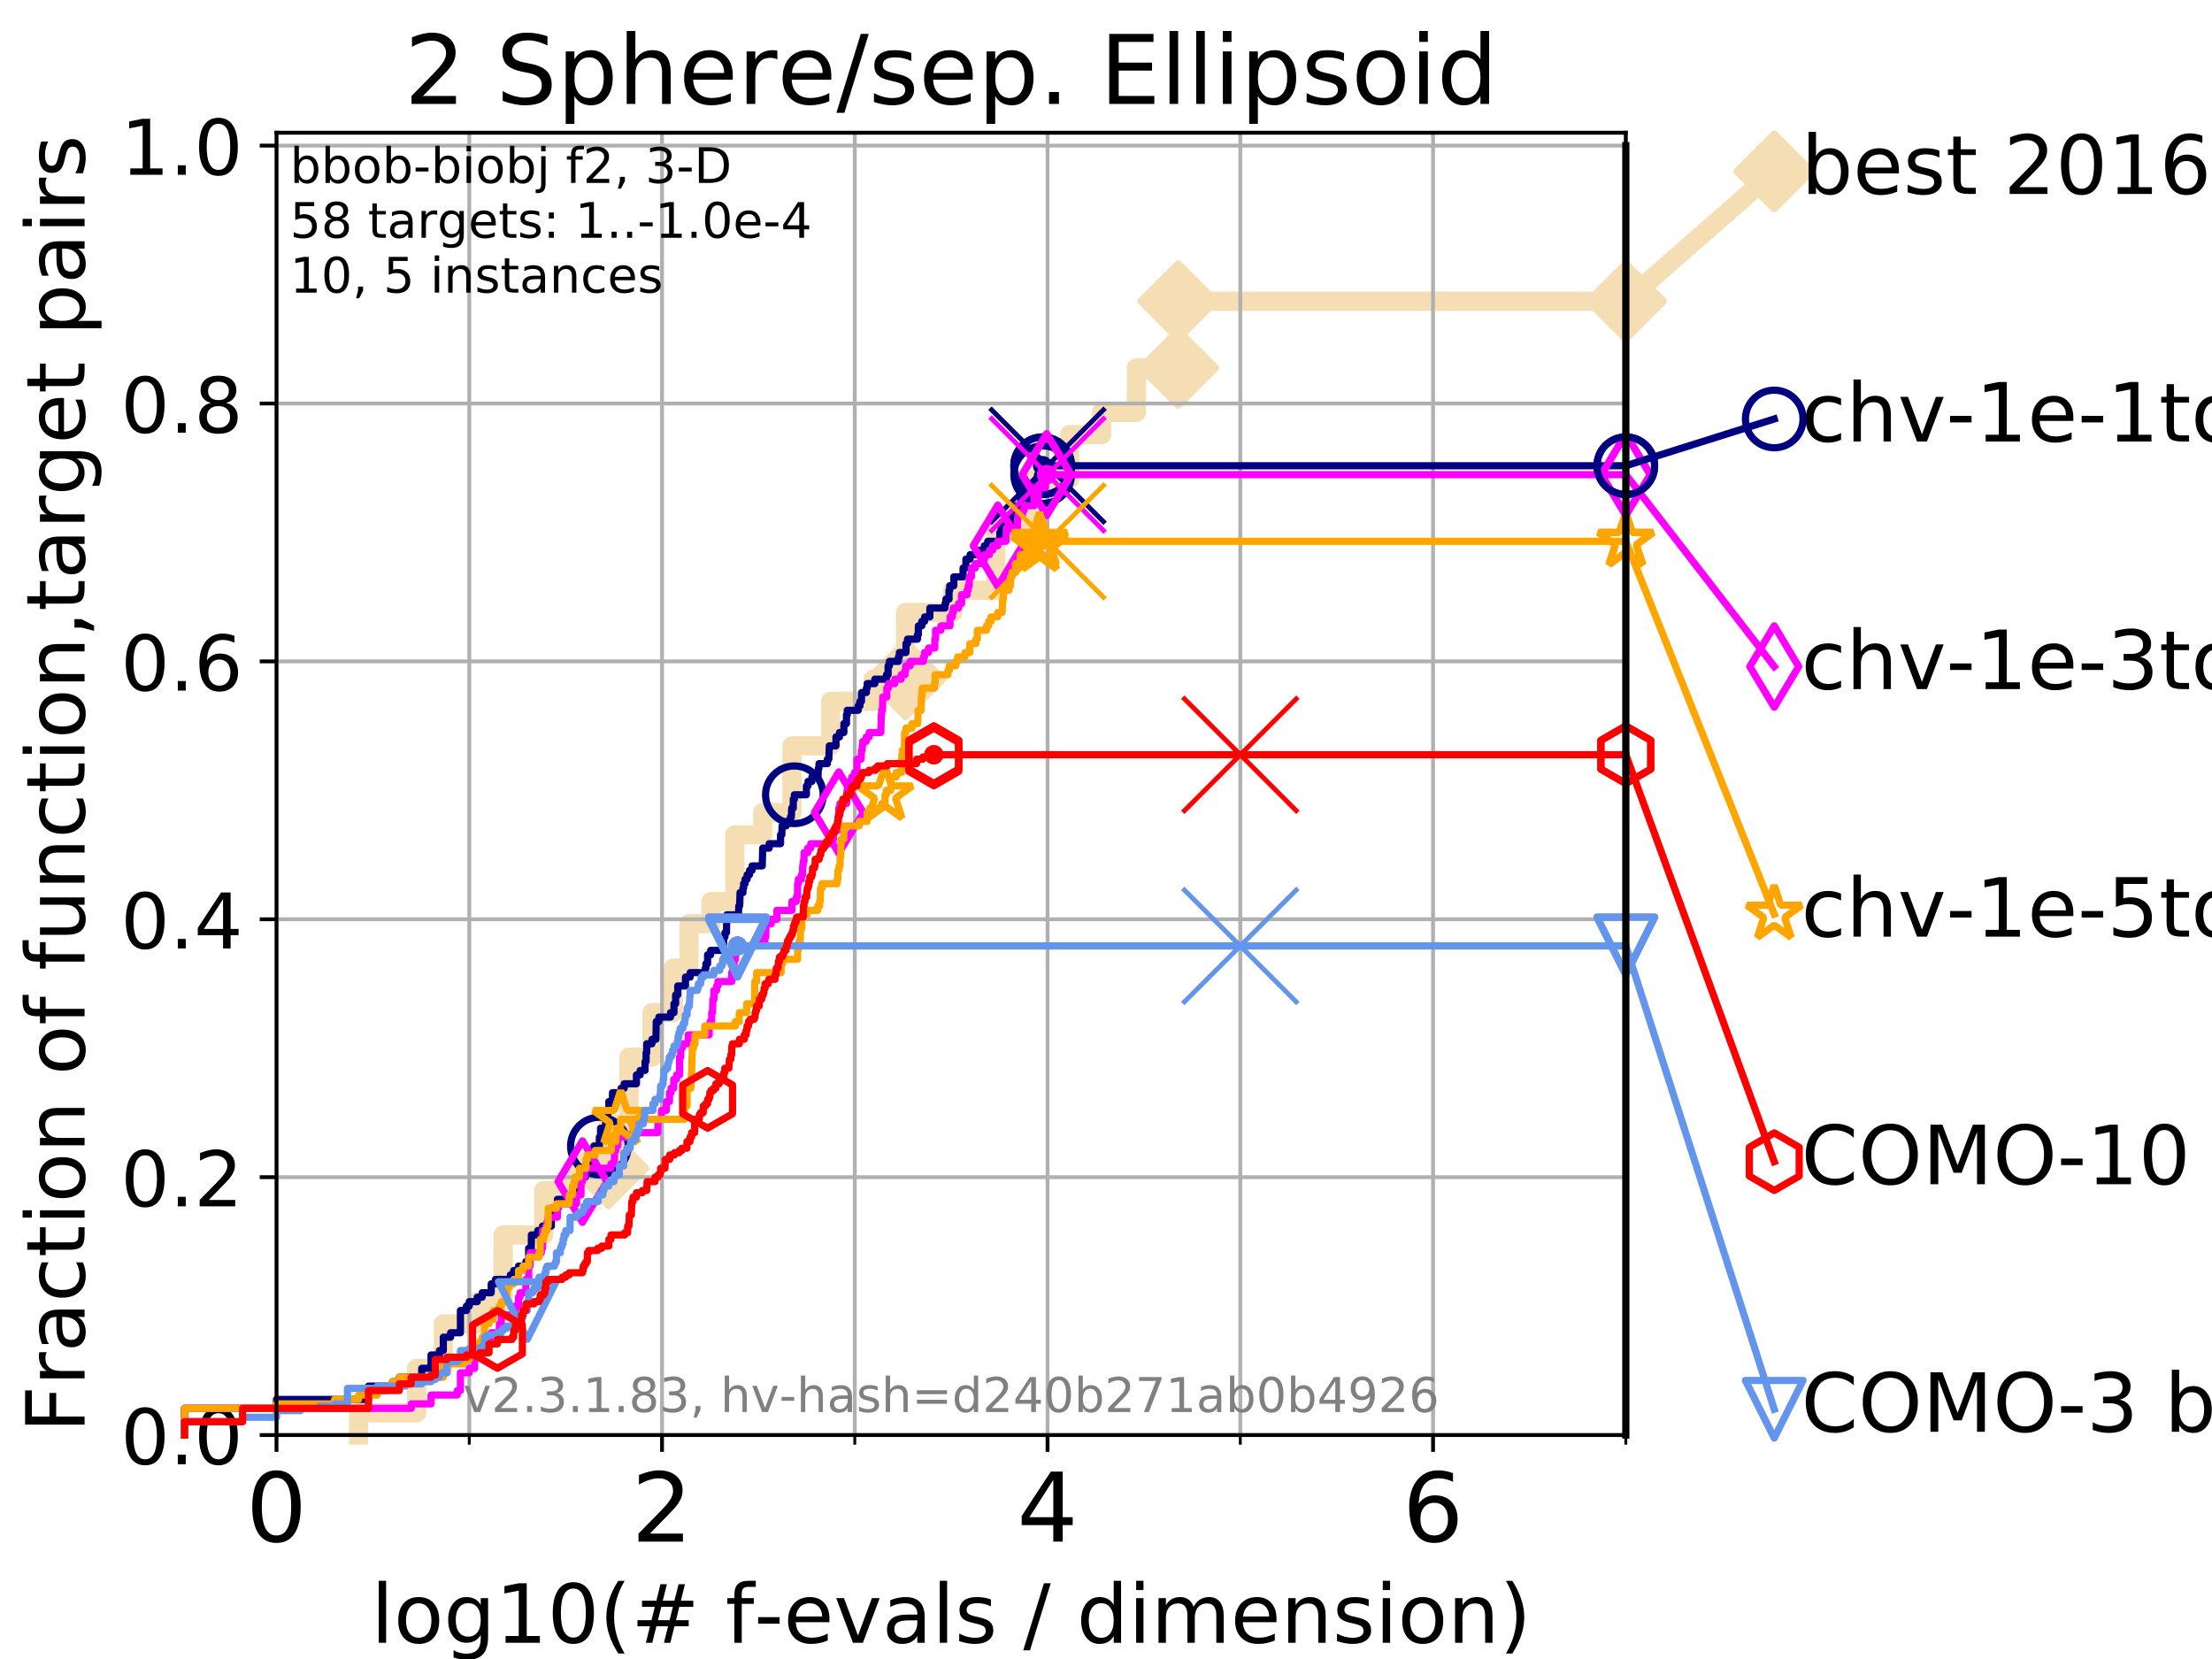 <?xml version="1.0" encoding="utf-8" standalone="no"?>
<!DOCTYPE svg PUBLIC "-//W3C//DTD SVG 1.1//EN"
  "http://www.w3.org/Graphics/SVG/1.1/DTD/svg11.dtd">
<!-- Created with matplotlib (https://matplotlib.org/) -->
<svg height="345.6pt" version="1.1" viewBox="0 0 460.8 345.6" width="460.8pt" xmlns="http://www.w3.org/2000/svg" xmlns:xlink="http://www.w3.org/1999/xlink">
 <defs>
  <style type="text/css">
*{stroke-linecap:butt;stroke-linejoin:round;}
  </style>
 </defs>
 <g id="figure_1">
  <g id="patch_1">
   <path d="M 0 345.6 
L 460.8 345.6 
L 460.8 0 
L 0 0 
z
" style="fill:#ffffff;"/>
  </g>
  <g id="axes_1">
   <g id="patch_2">
    <path d="M 57.6 298.944 
L 338.688 298.944 
L 338.688 27.648 
L 57.6 27.648 
z
" style="fill:#ffffff;"/>
   </g>
   <g id="line2d_1">
    <path d="M 74.705 298.944 
L 74.705 294.313 
L 86.793 294.313 
L 86.793 285.05 
L 92.347 285.05 
L 92.347 275.788 
L 99.418 275.788 
L 99.418 271.157 
L 104.826 271.157 
L 104.826 257.263 
L 113.264 257.263 
L 113.264 248.001 
L 119.097 248.001 
L 119.097 243.37 
L 126.729 243.37 
L 126.729 234.107 
L 131.013 234.107 
L 131.013 220.214 
L 135.813 220.214 
L 135.813 210.951 
L 140.247 210.951 
L 140.247 201.689 
L 143.528 201.689 
L 143.528 192.426 
L 148.129 192.426 
L 148.129 187.795 
L 153.081 187.795 
L 153.081 173.901 
L 158.872 173.901 
L 158.872 169.27 
L 164.986 169.27 
L 164.986 155.377 
L 173.034 155.377 
L 173.034 146.114 
L 181.902 146.114 
L 181.902 141.483 
L 188.631 141.483 
L 188.631 127.589 
L 198.463 127.589 
L 198.463 122.958 
L 207.414 122.958 
L 207.414 109.065 
L 215.529 109.065 
L 215.529 99.802 
L 222.851 99.802 
L 222.851 90.54 
L 229.482 90.54 
L 229.482 85.909 
L 236.729 85.909 
L 236.729 76.646 
L 245.444 76.646 
L 245.444 62.753 
L 338.688 62.753 
" style="fill:none;stroke:#f5deb3;stroke-linecap:square;stroke-width:4;"/>
   </g>
   <g id="line2d_2">
    <defs>
     <path d="M 0 7.778 
L 7.778 0 
L 0 -7.778 
L -7.778 0 
z
" id="m68ffaa4b9d" style="stroke:#f5deb3;stroke-linejoin:miter;stroke-width:1.5;"/>
    </defs>
    <g>
     <use style="fill:#f5deb3;stroke:#f5deb3;stroke-linejoin:miter;stroke-width:1.5;" x="126.729" xlink:href="#m68ffaa4b9d" y="243.37"/>
     <use style="fill:#f5deb3;stroke:#f5deb3;stroke-linejoin:miter;stroke-width:1.5;" x="188.631" xlink:href="#m68ffaa4b9d" y="141.483"/>
     <use style="fill:#f5deb3;stroke:#f5deb3;stroke-linejoin:miter;stroke-width:1.5;" x="245.444" xlink:href="#m68ffaa4b9d" y="76.646"/>
     <use style="fill:#f5deb3;stroke:#f5deb3;stroke-linejoin:miter;stroke-width:1.5;" x="245.444" xlink:href="#m68ffaa4b9d" y="62.753"/>
     <use style="fill:#f5deb3;stroke:#f5deb3;stroke-linejoin:miter;stroke-width:1.5;" x="338.688" xlink:href="#m68ffaa4b9d" y="62.753"/>
    </g>
   </g>
   <g id="line2d_3">
    <path style="fill:none;stroke:#f5deb3;stroke-linecap:square;stroke-width:4;"/>
    <g/>
   </g>
   <g id="line2d_4">
    <path d="M 338.688 62.753 
L 369.608 35.706 
" style="fill:none;stroke:#f5deb3;stroke-linecap:square;stroke-width:4;"/>
    <g>
     <use style="fill:#f5deb3;stroke:#f5deb3;stroke-linejoin:miter;stroke-width:1.5;" x="338.688" xlink:href="#m68ffaa4b9d" y="62.753"/>
     <use style="fill:#f5deb3;stroke:#f5deb3;stroke-linejoin:miter;stroke-width:1.5;" x="369.608" xlink:href="#m68ffaa4b9d" y="35.706"/>
    </g>
   </g>
   <g id="matplotlib.axis_1">
    <g id="xtick_1">
     <g id="line2d_5">
      <path clip-path="url(#p6ee76a750a)" d="M 57.6 298.944 
L 57.6 27.648 
" style="fill:none;stroke:#b0b0b0;stroke-linecap:square;stroke-width:0.8;"/>
     </g>
     <g id="line2d_6">
      <defs>
       <path d="M 0 0 
L 0 3.5 
" id="mda59f95d5c" style="stroke:#000000;stroke-width:0.8;"/>
      </defs>
      <g>
       <use style="stroke:#000000;stroke-width:0.8;" x="57.6" xlink:href="#mda59f95d5c" y="298.944"/>
      </g>
     </g>
     <g id="text_1">
      <!-- 0 -->
      <defs>
       <path d="M 31.781 66.406 
Q 24.172 66.406 20.328 58.906 
Q 16.5 51.422 16.5 36.375 
Q 16.5 21.391 20.328 13.891 
Q 24.172 6.391 31.781 6.391 
Q 39.453 6.391 43.281 13.891 
Q 47.125 21.391 47.125 36.375 
Q 47.125 51.422 43.281 58.906 
Q 39.453 66.406 31.781 66.406 
z
M 31.781 74.219 
Q 44.047 74.219 50.516 64.516 
Q 56.984 54.828 56.984 36.375 
Q 56.984 17.969 50.516 8.266 
Q 44.047 -1.422 31.781 -1.422 
Q 19.531 -1.422 13.062 8.266 
Q 6.594 17.969 6.594 36.375 
Q 6.594 54.828 13.062 64.516 
Q 19.531 74.219 31.781 74.219 
z
" id="DejaVuSans-48"/>
      </defs>
      <g transform="translate(51.237 321.141)scale(0.2 -0.2)">
       <use xlink:href="#DejaVuSans-48"/>
      </g>
     </g>
    </g>
    <g id="xtick_2">
     <g id="line2d_7">
      <path clip-path="url(#p6ee76a750a)" d="M 137.911 298.944 
L 137.911 27.648 
" style="fill:none;stroke:#b0b0b0;stroke-linecap:square;stroke-width:0.8;"/>
     </g>
     <g id="line2d_8">
      <g>
       <use style="stroke:#000000;stroke-width:0.8;" x="137.911" xlink:href="#mda59f95d5c" y="298.944"/>
      </g>
     </g>
     <g id="text_2">
      <!-- 2 -->
      <defs>
       <path d="M 19.188 8.297 
L 53.609 8.297 
L 53.609 0 
L 7.328 0 
L 7.328 8.297 
Q 12.938 14.109 22.625 23.891 
Q 32.328 33.688 34.812 36.531 
Q 39.547 41.844 41.422 45.531 
Q 43.312 49.219 43.312 52.781 
Q 43.312 58.594 39.234 62.25 
Q 35.156 65.922 28.609 65.922 
Q 23.969 65.922 18.812 64.312 
Q 13.672 62.703 7.812 59.422 
L 7.812 69.391 
Q 13.766 71.781 18.938 73 
Q 24.125 74.219 28.422 74.219 
Q 39.75 74.219 46.484 68.547 
Q 53.219 62.891 53.219 53.422 
Q 53.219 48.922 51.531 44.891 
Q 49.859 40.875 45.406 35.406 
Q 44.188 33.984 37.641 27.219 
Q 31.109 20.453 19.188 8.297 
z
" id="DejaVuSans-50"/>
      </defs>
      <g transform="translate(131.548 321.141)scale(0.2 -0.2)">
       <use xlink:href="#DejaVuSans-50"/>
      </g>
     </g>
    </g>
    <g id="xtick_3">
     <g id="line2d_9">
      <path clip-path="url(#p6ee76a750a)" d="M 218.222 298.944 
L 218.222 27.648 
" style="fill:none;stroke:#b0b0b0;stroke-linecap:square;stroke-width:0.8;"/>
     </g>
     <g id="line2d_10">
      <g>
       <use style="stroke:#000000;stroke-width:0.8;" x="218.222" xlink:href="#mda59f95d5c" y="298.944"/>
      </g>
     </g>
     <g id="text_3">
      <!-- 4 -->
      <defs>
       <path d="M 37.797 64.312 
L 12.891 25.391 
L 37.797 25.391 
z
M 35.203 72.906 
L 47.609 72.906 
L 47.609 25.391 
L 58.016 25.391 
L 58.016 17.188 
L 47.609 17.188 
L 47.609 0 
L 37.797 0 
L 37.797 17.188 
L 4.891 17.188 
L 4.891 26.703 
z
" id="DejaVuSans-52"/>
      </defs>
      <g transform="translate(211.859 321.141)scale(0.2 -0.2)">
       <use xlink:href="#DejaVuSans-52"/>
      </g>
     </g>
    </g>
    <g id="xtick_4">
     <g id="line2d_11">
      <path clip-path="url(#p6ee76a750a)" d="M 298.533 298.944 
L 298.533 27.648 
" style="fill:none;stroke:#b0b0b0;stroke-linecap:square;stroke-width:0.8;"/>
     </g>
     <g id="line2d_12">
      <g>
       <use style="stroke:#000000;stroke-width:0.8;" x="298.533" xlink:href="#mda59f95d5c" y="298.944"/>
      </g>
     </g>
     <g id="text_4">
      <!-- 6 -->
      <defs>
       <path d="M 33.016 40.375 
Q 26.375 40.375 22.484 35.828 
Q 18.609 31.297 18.609 23.391 
Q 18.609 15.531 22.484 10.953 
Q 26.375 6.391 33.016 6.391 
Q 39.656 6.391 43.531 10.953 
Q 47.406 15.531 47.406 23.391 
Q 47.406 31.297 43.531 35.828 
Q 39.656 40.375 33.016 40.375 
z
M 52.594 71.297 
L 52.594 62.312 
Q 48.875 64.062 45.094 64.984 
Q 41.312 65.922 37.594 65.922 
Q 27.828 65.922 22.672 59.328 
Q 17.531 52.734 16.797 39.406 
Q 19.672 43.656 24.016 45.922 
Q 28.375 48.188 33.594 48.188 
Q 44.578 48.188 50.953 41.516 
Q 57.328 34.859 57.328 23.391 
Q 57.328 12.156 50.688 5.359 
Q 44.047 -1.422 33.016 -1.422 
Q 20.359 -1.422 13.672 8.266 
Q 6.984 17.969 6.984 36.375 
Q 6.984 53.656 15.188 63.938 
Q 23.391 74.219 37.203 74.219 
Q 40.922 74.219 44.703 73.484 
Q 48.484 72.75 52.594 71.297 
z
" id="DejaVuSans-54"/>
      </defs>
      <g transform="translate(292.17 321.141)scale(0.2 -0.2)">
       <use xlink:href="#DejaVuSans-54"/>
      </g>
     </g>
    </g>
    <g id="xtick_5">
     <g id="line2d_13">
      <path clip-path="url(#p6ee76a750a)" d="M 97.755 298.944 
L 97.755 27.648 
" style="fill:none;stroke:#b0b0b0;stroke-linecap:square;stroke-width:0.8;"/>
     </g>
     <g id="line2d_14">
      <defs>
       <path d="M 0 0 
L 0 2 
" id="ma21454b89b" style="stroke:#000000;stroke-width:0.6;"/>
      </defs>
      <g>
       <use style="stroke:#000000;stroke-width:0.6;" x="97.755" xlink:href="#ma21454b89b" y="298.944"/>
      </g>
     </g>
    </g>
    <g id="xtick_6">
     <g id="line2d_15">
      <path clip-path="url(#p6ee76a750a)" d="M 178.066 298.944 
L 178.066 27.648 
" style="fill:none;stroke:#b0b0b0;stroke-linecap:square;stroke-width:0.8;"/>
     </g>
     <g id="line2d_16">
      <g>
       <use style="stroke:#000000;stroke-width:0.6;" x="178.066" xlink:href="#ma21454b89b" y="298.944"/>
      </g>
     </g>
    </g>
    <g id="xtick_7">
     <g id="line2d_17">
      <path clip-path="url(#p6ee76a750a)" d="M 258.377 298.944 
L 258.377 27.648 
" style="fill:none;stroke:#b0b0b0;stroke-linecap:square;stroke-width:0.8;"/>
     </g>
     <g id="line2d_18">
      <g>
       <use style="stroke:#000000;stroke-width:0.6;" x="258.377" xlink:href="#ma21454b89b" y="298.944"/>
      </g>
     </g>
    </g>
    <g id="xtick_8">
     <g id="line2d_19">
      <path clip-path="url(#p6ee76a750a)" d="M 338.688 298.944 
L 338.688 27.648 
" style="fill:none;stroke:#b0b0b0;stroke-linecap:square;stroke-width:0.8;"/>
     </g>
     <g id="line2d_20">
      <g>
       <use style="stroke:#000000;stroke-width:0.6;" x="338.688" xlink:href="#ma21454b89b" y="298.944"/>
      </g>
     </g>
    </g>
    <g id="text_5">
     <!-- log10(# f-evals / dimension) -->
     <defs>
      <path d="M 9.422 75.984 
L 18.406 75.984 
L 18.406 0 
L 9.422 0 
z
" id="DejaVuSans-108"/>
      <path d="M 30.609 48.391 
Q 23.391 48.391 19.188 42.75 
Q 14.984 37.109 14.984 27.297 
Q 14.984 17.484 19.156 11.844 
Q 23.344 6.203 30.609 6.203 
Q 37.797 6.203 41.984 11.859 
Q 46.188 17.531 46.188 27.297 
Q 46.188 37.016 41.984 42.703 
Q 37.797 48.391 30.609 48.391 
z
M 30.609 56 
Q 42.328 56 49.016 48.375 
Q 55.719 40.766 55.719 27.297 
Q 55.719 13.875 49.016 6.219 
Q 42.328 -1.422 30.609 -1.422 
Q 18.844 -1.422 12.172 6.219 
Q 5.516 13.875 5.516 27.297 
Q 5.516 40.766 12.172 48.375 
Q 18.844 56 30.609 56 
z
" id="DejaVuSans-111"/>
      <path d="M 45.406 27.984 
Q 45.406 37.75 41.375 43.109 
Q 37.359 48.484 30.078 48.484 
Q 22.859 48.484 18.828 43.109 
Q 14.797 37.75 14.797 27.984 
Q 14.797 18.266 18.828 12.891 
Q 22.859 7.516 30.078 7.516 
Q 37.359 7.516 41.375 12.891 
Q 45.406 18.266 45.406 27.984 
z
M 54.391 6.781 
Q 54.391 -7.172 48.188 -13.984 
Q 42 -20.797 29.203 -20.797 
Q 24.469 -20.797 20.266 -20.094 
Q 16.062 -19.391 12.109 -17.922 
L 12.109 -9.188 
Q 16.062 -11.328 19.922 -12.344 
Q 23.781 -13.375 27.781 -13.375 
Q 36.625 -13.375 41.016 -8.766 
Q 45.406 -4.156 45.406 5.172 
L 45.406 9.625 
Q 42.625 4.781 38.281 2.391 
Q 33.938 0 27.875 0 
Q 17.828 0 11.672 7.656 
Q 5.516 15.328 5.516 27.984 
Q 5.516 40.672 11.672 48.328 
Q 17.828 56 27.875 56 
Q 33.938 56 38.281 53.609 
Q 42.625 51.219 45.406 46.391 
L 45.406 54.688 
L 54.391 54.688 
z
" id="DejaVuSans-103"/>
      <path d="M 12.406 8.297 
L 28.516 8.297 
L 28.516 63.922 
L 10.984 60.406 
L 10.984 69.391 
L 28.422 72.906 
L 38.281 72.906 
L 38.281 8.297 
L 54.391 8.297 
L 54.391 0 
L 12.406 0 
z
" id="DejaVuSans-49"/>
      <path d="M 31 75.875 
Q 24.469 64.656 21.281 53.656 
Q 18.109 42.672 18.109 31.391 
Q 18.109 20.125 21.312 9.062 
Q 24.516 -2 31 -13.188 
L 23.188 -13.188 
Q 15.875 -1.703 12.234 9.375 
Q 8.594 20.453 8.594 31.391 
Q 8.594 42.281 12.203 53.312 
Q 15.828 64.359 23.188 75.875 
z
" id="DejaVuSans-40"/>
      <path d="M 51.125 44 
L 36.922 44 
L 32.812 27.688 
L 47.125 27.688 
z
M 43.797 71.781 
L 38.719 51.516 
L 52.984 51.516 
L 58.109 71.781 
L 65.922 71.781 
L 60.891 51.516 
L 76.125 51.516 
L 76.125 44 
L 58.984 44 
L 54.984 27.688 
L 70.516 27.688 
L 70.516 20.219 
L 53.078 20.219 
L 48 0 
L 40.188 0 
L 45.219 20.219 
L 30.906 20.219 
L 25.875 0 
L 18.016 0 
L 23.094 20.219 
L 7.719 20.219 
L 7.719 27.688 
L 24.906 27.688 
L 29 44 
L 13.281 44 
L 13.281 51.516 
L 30.906 51.516 
L 35.891 71.781 
z
" id="DejaVuSans-35"/>
      <path id="DejaVuSans-32"/>
      <path d="M 37.109 75.984 
L 37.109 68.5 
L 28.516 68.5 
Q 23.688 68.5 21.797 66.547 
Q 19.922 64.594 19.922 59.516 
L 19.922 54.688 
L 34.719 54.688 
L 34.719 47.703 
L 19.922 47.703 
L 19.922 0 
L 10.891 0 
L 10.891 47.703 
L 2.297 47.703 
L 2.297 54.688 
L 10.891 54.688 
L 10.891 58.5 
Q 10.891 67.625 15.141 71.797 
Q 19.391 75.984 28.609 75.984 
z
" id="DejaVuSans-102"/>
      <path d="M 4.891 31.391 
L 31.203 31.391 
L 31.203 23.391 
L 4.891 23.391 
z
" id="DejaVuSans-45"/>
      <path d="M 56.203 29.594 
L 56.203 25.203 
L 14.891 25.203 
Q 15.484 15.922 20.484 11.062 
Q 25.484 6.203 34.422 6.203 
Q 39.594 6.203 44.453 7.469 
Q 49.312 8.734 54.109 11.281 
L 54.109 2.781 
Q 49.266 0.734 44.188 -0.344 
Q 39.109 -1.422 33.891 -1.422 
Q 20.797 -1.422 13.156 6.188 
Q 5.516 13.812 5.516 26.812 
Q 5.516 40.234 12.766 48.109 
Q 20.016 56 32.328 56 
Q 43.359 56 49.781 48.891 
Q 56.203 41.797 56.203 29.594 
z
M 47.219 32.234 
Q 47.125 39.594 43.094 43.984 
Q 39.062 48.391 32.422 48.391 
Q 24.906 48.391 20.391 44.141 
Q 15.875 39.891 15.188 32.172 
z
" id="DejaVuSans-101"/>
      <path d="M 2.984 54.688 
L 12.5 54.688 
L 29.594 8.797 
L 46.688 54.688 
L 56.203 54.688 
L 35.688 0 
L 23.484 0 
z
" id="DejaVuSans-118"/>
      <path d="M 34.281 27.484 
Q 23.391 27.484 19.188 25 
Q 14.984 22.516 14.984 16.5 
Q 14.984 11.719 18.141 8.906 
Q 21.297 6.109 26.703 6.109 
Q 34.188 6.109 38.703 11.406 
Q 43.219 16.703 43.219 25.484 
L 43.219 27.484 
z
M 52.203 31.203 
L 52.203 0 
L 43.219 0 
L 43.219 8.297 
Q 40.141 3.328 35.547 0.953 
Q 30.953 -1.422 24.312 -1.422 
Q 15.922 -1.422 10.953 3.297 
Q 6 8.016 6 15.922 
Q 6 25.141 12.172 29.828 
Q 18.359 34.516 30.609 34.516 
L 43.219 34.516 
L 43.219 35.406 
Q 43.219 41.609 39.141 45 
Q 35.062 48.391 27.688 48.391 
Q 23 48.391 18.547 47.266 
Q 14.109 46.141 10.016 43.891 
L 10.016 52.203 
Q 14.938 54.109 19.578 55.047 
Q 24.219 56 28.609 56 
Q 40.484 56 46.344 49.844 
Q 52.203 43.703 52.203 31.203 
z
" id="DejaVuSans-97"/>
      <path d="M 44.281 53.078 
L 44.281 44.578 
Q 40.484 46.531 36.375 47.5 
Q 32.281 48.484 27.875 48.484 
Q 21.188 48.484 17.844 46.438 
Q 14.5 44.391 14.5 40.281 
Q 14.5 37.156 16.891 35.375 
Q 19.281 33.594 26.516 31.984 
L 29.594 31.297 
Q 39.156 29.25 43.188 25.516 
Q 47.219 21.781 47.219 15.094 
Q 47.219 7.469 41.188 3.016 
Q 35.156 -1.422 24.609 -1.422 
Q 20.219 -1.422 15.453 -0.562 
Q 10.688 0.297 5.422 2 
L 5.422 11.281 
Q 10.406 8.688 15.234 7.391 
Q 20.062 6.109 24.812 6.109 
Q 31.156 6.109 34.562 8.281 
Q 37.984 10.453 37.984 14.406 
Q 37.984 18.062 35.516 20.016 
Q 33.062 21.969 24.703 23.781 
L 21.578 24.516 
Q 13.234 26.266 9.516 29.906 
Q 5.812 33.547 5.812 39.891 
Q 5.812 47.609 11.281 51.797 
Q 16.75 56 26.812 56 
Q 31.781 56 36.172 55.266 
Q 40.578 54.547 44.281 53.078 
z
" id="DejaVuSans-115"/>
      <path d="M 25.391 72.906 
L 33.688 72.906 
L 8.297 -9.281 
L 0 -9.281 
z
" id="DejaVuSans-47"/>
      <path d="M 45.406 46.391 
L 45.406 75.984 
L 54.391 75.984 
L 54.391 0 
L 45.406 0 
L 45.406 8.203 
Q 42.578 3.328 38.25 0.953 
Q 33.938 -1.422 27.875 -1.422 
Q 17.969 -1.422 11.734 6.484 
Q 5.516 14.406 5.516 27.297 
Q 5.516 40.188 11.734 48.094 
Q 17.969 56 27.875 56 
Q 33.938 56 38.25 53.625 
Q 42.578 51.266 45.406 46.391 
z
M 14.797 27.297 
Q 14.797 17.391 18.875 11.75 
Q 22.953 6.109 30.078 6.109 
Q 37.203 6.109 41.297 11.75 
Q 45.406 17.391 45.406 27.297 
Q 45.406 37.203 41.297 42.844 
Q 37.203 48.484 30.078 48.484 
Q 22.953 48.484 18.875 42.844 
Q 14.797 37.203 14.797 27.297 
z
" id="DejaVuSans-100"/>
      <path d="M 9.422 54.688 
L 18.406 54.688 
L 18.406 0 
L 9.422 0 
z
M 9.422 75.984 
L 18.406 75.984 
L 18.406 64.594 
L 9.422 64.594 
z
" id="DejaVuSans-105"/>
      <path d="M 52 44.188 
Q 55.375 50.25 60.062 53.125 
Q 64.75 56 71.094 56 
Q 79.641 56 84.281 50.016 
Q 88.922 44.047 88.922 33.016 
L 88.922 0 
L 79.891 0 
L 79.891 32.719 
Q 79.891 40.578 77.094 44.375 
Q 74.312 48.188 68.609 48.188 
Q 61.625 48.188 57.562 43.547 
Q 53.516 38.922 53.516 30.906 
L 53.516 0 
L 44.484 0 
L 44.484 32.719 
Q 44.484 40.625 41.703 44.406 
Q 38.922 48.188 33.109 48.188 
Q 26.219 48.188 22.156 43.531 
Q 18.109 38.875 18.109 30.906 
L 18.109 0 
L 9.078 0 
L 9.078 54.688 
L 18.109 54.688 
L 18.109 46.188 
Q 21.188 51.219 25.484 53.609 
Q 29.781 56 35.688 56 
Q 41.656 56 45.828 52.969 
Q 50 49.953 52 44.188 
z
" id="DejaVuSans-109"/>
      <path d="M 54.891 33.016 
L 54.891 0 
L 45.906 0 
L 45.906 32.719 
Q 45.906 40.484 42.875 44.328 
Q 39.844 48.188 33.797 48.188 
Q 26.516 48.188 22.312 43.547 
Q 18.109 38.922 18.109 30.906 
L 18.109 0 
L 9.078 0 
L 9.078 54.688 
L 18.109 54.688 
L 18.109 46.188 
Q 21.344 51.125 25.703 53.562 
Q 30.078 56 35.797 56 
Q 45.219 56 50.047 50.172 
Q 54.891 44.344 54.891 33.016 
z
" id="DejaVuSans-110"/>
      <path d="M 8.016 75.875 
L 15.828 75.875 
Q 23.141 64.359 26.781 53.312 
Q 30.422 42.281 30.422 31.391 
Q 30.422 20.453 26.781 9.375 
Q 23.141 -1.703 15.828 -13.188 
L 8.016 -13.188 
Q 14.5 -2 17.703 9.062 
Q 20.906 20.125 20.906 31.391 
Q 20.906 42.672 17.703 53.656 
Q 14.5 64.656 8.016 75.875 
z
" id="DejaVuSans-41"/>
     </defs>
     <g transform="translate(77.303 342.218)scale(0.17 -0.17)">
      <use xlink:href="#DejaVuSans-108"/>
      <use x="27.783" xlink:href="#DejaVuSans-111"/>
      <use x="88.965" xlink:href="#DejaVuSans-103"/>
      <use x="152.441" xlink:href="#DejaVuSans-49"/>
      <use x="216.064" xlink:href="#DejaVuSans-48"/>
      <use x="279.688" xlink:href="#DejaVuSans-40"/>
      <use x="318.701" xlink:href="#DejaVuSans-35"/>
      <use x="402.49" xlink:href="#DejaVuSans-32"/>
      <use x="434.277" xlink:href="#DejaVuSans-102"/>
      <use x="469.404" xlink:href="#DejaVuSans-45"/>
      <use x="505.488" xlink:href="#DejaVuSans-101"/>
      <use x="567.012" xlink:href="#DejaVuSans-118"/>
      <use x="626.191" xlink:href="#DejaVuSans-97"/>
      <use x="687.471" xlink:href="#DejaVuSans-108"/>
      <use x="715.254" xlink:href="#DejaVuSans-115"/>
      <use x="767.354" xlink:href="#DejaVuSans-32"/>
      <use x="799.141" xlink:href="#DejaVuSans-47"/>
      <use x="832.832" xlink:href="#DejaVuSans-32"/>
      <use x="864.619" xlink:href="#DejaVuSans-100"/>
      <use x="928.096" xlink:href="#DejaVuSans-105"/>
      <use x="955.879" xlink:href="#DejaVuSans-109"/>
      <use x="1053.291" xlink:href="#DejaVuSans-101"/>
      <use x="1114.814" xlink:href="#DejaVuSans-110"/>
      <use x="1178.193" xlink:href="#DejaVuSans-115"/>
      <use x="1230.293" xlink:href="#DejaVuSans-105"/>
      <use x="1258.076" xlink:href="#DejaVuSans-111"/>
      <use x="1319.258" xlink:href="#DejaVuSans-110"/>
      <use x="1382.637" xlink:href="#DejaVuSans-41"/>
     </g>
    </g>
   </g>
   <g id="matplotlib.axis_2">
    <g id="ytick_1">
     <g id="line2d_21">
      <path clip-path="url(#p6ee76a750a)" d="M 57.6 298.944 
L 338.688 298.944 
" style="fill:none;stroke:#b0b0b0;stroke-linecap:square;stroke-width:0.8;"/>
     </g>
     <g id="line2d_22">
      <defs>
       <path d="M 0 0 
L -3.5 0 
" id="mee5e3198e8" style="stroke:#000000;stroke-width:0.8;"/>
      </defs>
      <g>
       <use style="stroke:#000000;stroke-width:0.8;" x="57.6" xlink:href="#mee5e3198e8" y="298.944"/>
      </g>
     </g>
     <g id="text_6">
      <!-- 0.0 -->
      <defs>
       <path d="M 10.688 12.406 
L 21 12.406 
L 21 0 
L 10.688 0 
z
" id="DejaVuSans-46"/>
      </defs>
      <g transform="translate(25.155 305.023)scale(0.16 -0.16)">
       <use xlink:href="#DejaVuSans-48"/>
       <use x="63.623" xlink:href="#DejaVuSans-46"/>
       <use x="95.41" xlink:href="#DejaVuSans-48"/>
      </g>
     </g>
    </g>
    <g id="ytick_2">
     <g id="line2d_23">
      <path clip-path="url(#p6ee76a750a)" d="M 57.6 245.222 
L 338.688 245.222 
" style="fill:none;stroke:#b0b0b0;stroke-linecap:square;stroke-width:0.8;"/>
     </g>
     <g id="line2d_24">
      <g>
       <use style="stroke:#000000;stroke-width:0.8;" x="57.6" xlink:href="#mee5e3198e8" y="245.222"/>
      </g>
     </g>
     <g id="text_7">
      <!-- 0.2 -->
      <g transform="translate(25.155 251.301)scale(0.16 -0.16)">
       <use xlink:href="#DejaVuSans-48"/>
       <use x="63.623" xlink:href="#DejaVuSans-46"/>
       <use x="95.41" xlink:href="#DejaVuSans-50"/>
      </g>
     </g>
    </g>
    <g id="ytick_3">
     <g id="line2d_25">
      <path clip-path="url(#p6ee76a750a)" d="M 57.6 191.5 
L 338.688 191.5 
" style="fill:none;stroke:#b0b0b0;stroke-linecap:square;stroke-width:0.8;"/>
     </g>
     <g id="line2d_26">
      <g>
       <use style="stroke:#000000;stroke-width:0.8;" x="57.6" xlink:href="#mee5e3198e8" y="191.5"/>
      </g>
     </g>
     <g id="text_8">
      <!-- 0.4 -->
      <g transform="translate(25.155 197.579)scale(0.16 -0.16)">
       <use xlink:href="#DejaVuSans-48"/>
       <use x="63.623" xlink:href="#DejaVuSans-46"/>
       <use x="95.41" xlink:href="#DejaVuSans-52"/>
      </g>
     </g>
    </g>
    <g id="ytick_4">
     <g id="line2d_27">
      <path clip-path="url(#p6ee76a750a)" d="M 57.6 137.778 
L 338.688 137.778 
" style="fill:none;stroke:#b0b0b0;stroke-linecap:square;stroke-width:0.8;"/>
     </g>
     <g id="line2d_28">
      <g>
       <use style="stroke:#000000;stroke-width:0.8;" x="57.6" xlink:href="#mee5e3198e8" y="137.778"/>
      </g>
     </g>
     <g id="text_9">
      <!-- 0.6 -->
      <g transform="translate(25.155 143.857)scale(0.16 -0.16)">
       <use xlink:href="#DejaVuSans-48"/>
       <use x="63.623" xlink:href="#DejaVuSans-46"/>
       <use x="95.41" xlink:href="#DejaVuSans-54"/>
      </g>
     </g>
    </g>
    <g id="ytick_5">
     <g id="line2d_29">
      <path clip-path="url(#p6ee76a750a)" d="M 57.6 84.056 
L 338.688 84.056 
" style="fill:none;stroke:#b0b0b0;stroke-linecap:square;stroke-width:0.8;"/>
     </g>
     <g id="line2d_30">
      <g>
       <use style="stroke:#000000;stroke-width:0.8;" x="57.6" xlink:href="#mee5e3198e8" y="84.056"/>
      </g>
     </g>
     <g id="text_10">
      <!-- 0.8 -->
      <defs>
       <path d="M 31.781 34.625 
Q 24.75 34.625 20.719 30.859 
Q 16.703 27.094 16.703 20.516 
Q 16.703 13.922 20.719 10.156 
Q 24.75 6.391 31.781 6.391 
Q 38.812 6.391 42.859 10.172 
Q 46.922 13.969 46.922 20.516 
Q 46.922 27.094 42.891 30.859 
Q 38.875 34.625 31.781 34.625 
z
M 21.922 38.812 
Q 15.578 40.375 12.031 44.719 
Q 8.5 49.078 8.5 55.328 
Q 8.5 64.062 14.719 69.141 
Q 20.953 74.219 31.781 74.219 
Q 42.672 74.219 48.875 69.141 
Q 55.078 64.062 55.078 55.328 
Q 55.078 49.078 51.531 44.719 
Q 48 40.375 41.703 38.812 
Q 48.828 37.156 52.797 32.312 
Q 56.781 27.484 56.781 20.516 
Q 56.781 9.906 50.312 4.234 
Q 43.844 -1.422 31.781 -1.422 
Q 19.734 -1.422 13.25 4.234 
Q 6.781 9.906 6.781 20.516 
Q 6.781 27.484 10.781 32.312 
Q 14.797 37.156 21.922 38.812 
z
M 18.312 54.391 
Q 18.312 48.734 21.844 45.562 
Q 25.391 42.391 31.781 42.391 
Q 38.141 42.391 41.719 45.562 
Q 45.312 48.734 45.312 54.391 
Q 45.312 60.062 41.719 63.234 
Q 38.141 66.406 31.781 66.406 
Q 25.391 66.406 21.844 63.234 
Q 18.312 60.062 18.312 54.391 
z
" id="DejaVuSans-56"/>
      </defs>
      <g transform="translate(25.155 90.135)scale(0.16 -0.16)">
       <use xlink:href="#DejaVuSans-48"/>
       <use x="63.623" xlink:href="#DejaVuSans-46"/>
       <use x="95.41" xlink:href="#DejaVuSans-56"/>
      </g>
     </g>
    </g>
    <g id="ytick_6">
     <g id="line2d_31">
      <path clip-path="url(#p6ee76a750a)" d="M 57.6 30.334 
L 338.688 30.334 
" style="fill:none;stroke:#b0b0b0;stroke-linecap:square;stroke-width:0.8;"/>
     </g>
     <g id="line2d_32">
      <g>
       <use style="stroke:#000000;stroke-width:0.8;" x="57.6" xlink:href="#mee5e3198e8" y="30.334"/>
      </g>
     </g>
     <g id="text_11">
      <!-- 1.0 -->
      <g transform="translate(25.155 36.413)scale(0.16 -0.16)">
       <use xlink:href="#DejaVuSans-49"/>
       <use x="63.623" xlink:href="#DejaVuSans-46"/>
       <use x="95.41" xlink:href="#DejaVuSans-48"/>
      </g>
     </g>
    </g>
    <g id="text_12">
     <!-- Fraction of function,target pairs -->
     <defs>
      <path d="M 9.812 72.906 
L 51.703 72.906 
L 51.703 64.594 
L 19.672 64.594 
L 19.672 43.109 
L 48.578 43.109 
L 48.578 34.812 
L 19.672 34.812 
L 19.672 0 
L 9.812 0 
z
" id="DejaVuSans-70"/>
      <path d="M 41.109 46.297 
Q 39.594 47.172 37.812 47.578 
Q 36.031 48 33.891 48 
Q 26.266 48 22.188 43.047 
Q 18.109 38.094 18.109 28.812 
L 18.109 0 
L 9.078 0 
L 9.078 54.688 
L 18.109 54.688 
L 18.109 46.188 
Q 20.953 51.172 25.484 53.578 
Q 30.031 56 36.531 56 
Q 37.453 56 38.578 55.875 
Q 39.703 55.766 41.062 55.516 
z
" id="DejaVuSans-114"/>
      <path d="M 48.781 52.594 
L 48.781 44.188 
Q 44.969 46.297 41.141 47.344 
Q 37.312 48.391 33.406 48.391 
Q 24.656 48.391 19.812 42.844 
Q 14.984 37.312 14.984 27.297 
Q 14.984 17.281 19.812 11.734 
Q 24.656 6.203 33.406 6.203 
Q 37.312 6.203 41.141 7.25 
Q 44.969 8.297 48.781 10.406 
L 48.781 2.094 
Q 45.016 0.344 40.984 -0.531 
Q 36.969 -1.422 32.422 -1.422 
Q 20.062 -1.422 12.781 6.344 
Q 5.516 14.109 5.516 27.297 
Q 5.516 40.672 12.859 48.328 
Q 20.219 56 33.016 56 
Q 37.156 56 41.109 55.141 
Q 45.062 54.297 48.781 52.594 
z
" id="DejaVuSans-99"/>
      <path d="M 18.312 70.219 
L 18.312 54.688 
L 36.812 54.688 
L 36.812 47.703 
L 18.312 47.703 
L 18.312 18.016 
Q 18.312 11.328 20.141 9.422 
Q 21.969 7.516 27.594 7.516 
L 36.812 7.516 
L 36.812 0 
L 27.594 0 
Q 17.188 0 13.234 3.875 
Q 9.281 7.766 9.281 18.016 
L 9.281 47.703 
L 2.688 47.703 
L 2.688 54.688 
L 9.281 54.688 
L 9.281 70.219 
z
" id="DejaVuSans-116"/>
      <path d="M 8.5 21.578 
L 8.5 54.688 
L 17.484 54.688 
L 17.484 21.922 
Q 17.484 14.156 20.5 10.266 
Q 23.531 6.391 29.594 6.391 
Q 36.859 6.391 41.078 11.031 
Q 45.312 15.672 45.312 23.688 
L 45.312 54.688 
L 54.297 54.688 
L 54.297 0 
L 45.312 0 
L 45.312 8.406 
Q 42.047 3.422 37.719 1 
Q 33.406 -1.422 27.688 -1.422 
Q 18.266 -1.422 13.375 4.438 
Q 8.5 10.297 8.5 21.578 
z
M 31.109 56 
z
" id="DejaVuSans-117"/>
      <path d="M 11.719 12.406 
L 22.016 12.406 
L 22.016 4 
L 14.016 -11.625 
L 7.719 -11.625 
L 11.719 4 
z
" id="DejaVuSans-44"/>
      <path d="M 18.109 8.203 
L 18.109 -20.797 
L 9.078 -20.797 
L 9.078 54.688 
L 18.109 54.688 
L 18.109 46.391 
Q 20.953 51.266 25.266 53.625 
Q 29.594 56 35.594 56 
Q 45.562 56 51.781 48.094 
Q 58.016 40.188 58.016 27.297 
Q 58.016 14.406 51.781 6.484 
Q 45.562 -1.422 35.594 -1.422 
Q 29.594 -1.422 25.266 0.953 
Q 20.953 3.328 18.109 8.203 
z
M 48.688 27.297 
Q 48.688 37.203 44.609 42.844 
Q 40.531 48.484 33.406 48.484 
Q 26.266 48.484 22.188 42.844 
Q 18.109 37.203 18.109 27.297 
Q 18.109 17.391 22.188 11.75 
Q 26.266 6.109 33.406 6.109 
Q 40.531 6.109 44.609 11.75 
Q 48.688 17.391 48.688 27.297 
z
" id="DejaVuSans-112"/>
     </defs>
     <g transform="translate(17.62 298.435)rotate(-90)scale(0.17 -0.17)">
      <use xlink:href="#DejaVuSans-70"/>
      <use x="57.41" xlink:href="#DejaVuSans-114"/>
      <use x="98.523" xlink:href="#DejaVuSans-97"/>
      <use x="159.803" xlink:href="#DejaVuSans-99"/>
      <use x="214.783" xlink:href="#DejaVuSans-116"/>
      <use x="253.992" xlink:href="#DejaVuSans-105"/>
      <use x="281.775" xlink:href="#DejaVuSans-111"/>
      <use x="342.957" xlink:href="#DejaVuSans-110"/>
      <use x="406.336" xlink:href="#DejaVuSans-32"/>
      <use x="438.123" xlink:href="#DejaVuSans-111"/>
      <use x="499.305" xlink:href="#DejaVuSans-102"/>
      <use x="534.51" xlink:href="#DejaVuSans-32"/>
      <use x="566.297" xlink:href="#DejaVuSans-102"/>
      <use x="601.502" xlink:href="#DejaVuSans-117"/>
      <use x="664.881" xlink:href="#DejaVuSans-110"/>
      <use x="728.26" xlink:href="#DejaVuSans-99"/>
      <use x="783.24" xlink:href="#DejaVuSans-116"/>
      <use x="822.449" xlink:href="#DejaVuSans-105"/>
      <use x="850.232" xlink:href="#DejaVuSans-111"/>
      <use x="911.414" xlink:href="#DejaVuSans-110"/>
      <use x="974.793" xlink:href="#DejaVuSans-44"/>
      <use x="1006.58" xlink:href="#DejaVuSans-116"/>
      <use x="1045.789" xlink:href="#DejaVuSans-97"/>
      <use x="1107.068" xlink:href="#DejaVuSans-114"/>
      <use x="1148.166" xlink:href="#DejaVuSans-103"/>
      <use x="1211.643" xlink:href="#DejaVuSans-101"/>
      <use x="1273.166" xlink:href="#DejaVuSans-116"/>
      <use x="1312.375" xlink:href="#DejaVuSans-32"/>
      <use x="1344.162" xlink:href="#DejaVuSans-112"/>
      <use x="1407.639" xlink:href="#DejaVuSans-97"/>
      <use x="1468.918" xlink:href="#DejaVuSans-105"/>
      <use x="1496.701" xlink:href="#DejaVuSans-114"/>
      <use x="1537.814" xlink:href="#DejaVuSans-115"/>
     </g>
    </g>
   </g>
   <g id="line2d_33">
    <defs>
     <path d="M 0 1.5 
C 0.398 1.5 0.779 1.342 1.061 1.061 
C 1.342 0.779 1.5 0.398 1.5 0 
C 1.5 -0.398 1.342 -0.779 1.061 -1.061 
C 0.779 -1.342 0.398 -1.5 0 -1.5 
C -0.398 -1.5 -0.779 -1.342 -1.061 -1.061 
C -1.342 -0.779 -1.5 -0.398 -1.5 0 
C -1.5 0.398 -1.342 0.779 -1.061 1.061 
C -0.779 1.342 -0.398 1.5 0 1.5 
z
" id="m90131de028" style="stroke:#f5deb3;"/>
    </defs>
    <g>
     <use style="fill:#f5deb3;stroke:#f5deb3;" x="245.444" xlink:href="#m90131de028" y="62.753"/>
     <use style="fill:#f5deb3;stroke:#f5deb3;" x="245.444" xlink:href="#m90131de028" y="62.753"/>
    </g>
   </g>
   <g id="line2d_34">
    <defs>
     <path d="M 0 1.5 
C 0.398 1.5 0.779 1.342 1.061 1.061 
C 1.342 0.779 1.5 0.398 1.5 0 
C 1.5 -0.398 1.342 -0.779 1.061 -1.061 
C 0.779 -1.342 0.398 -1.5 0 -1.5 
C -0.398 -1.5 -0.779 -1.342 -1.061 -1.061 
C -1.342 -0.779 -1.5 -0.398 -1.5 0 
C -1.5 0.398 -1.342 0.779 -1.061 1.061 
C -0.779 1.342 -0.398 1.5 0 1.5 
z
" id="mc9f25eecad" style="stroke:#000080;"/>
    </defs>
    <g>
     <use style="fill:#000080;stroke:#000080;" x="217.206" xlink:href="#mc9f25eecad" y="97.023"/>
     <use style="fill:#000080;stroke:#000080;" x="217.206" xlink:href="#mc9f25eecad" y="97.023"/>
    </g>
   </g>
   <g id="line2d_35">
    <path d="M 38.441 298.944 
L 38.441 293.387 
L 57.6 293.387 
L 57.6 291.534 
L 76.759 291.534 
L 76.759 288.755 
L 81.776 288.755 
L 81.776 287.829 
L 83.172 287.829 
L 83.172 286.903 
L 87.85 286.903 
L 87.85 285.05 
L 89.79 285.05 
L 89.79 282.272 
L 91.535 282.272 
L 91.535 281.345 
L 92.347 281.345 
L 92.347 278.567 
L 93.864 278.567 
L 93.864 277.64 
L 95.918 277.64 
L 95.918 273.009 
L 97.164 273.009 
L 97.164 272.083 
L 97.755 272.083 
L 97.755 271.157 
L 99.418 271.157 
L 99.418 270.231 
L 100.444 270.231 
L 100.444 269.304 
L 102.331 269.304 
L 102.331 267.452 
L 103.203 267.452 
L 103.203 266.526 
L 106.312 266.526 
L 106.312 265.599 
L 107.009 265.599 
L 107.009 264.673 
L 108.006 264.673 
L 108.006 263.747 
L 109.55 263.747 
L 109.55 262.821 
L 110.132 262.821 
L 110.132 260.042 
L 110.694 260.042 
L 110.694 257.263 
L 112.026 257.263 
L 112.026 256.337 
L 113.023 256.337 
L 113.023 255.411 
L 114.86 255.411 
L 114.86 251.706 
L 116.122 251.706 
L 116.122 249.853 
L 118.925 249.853 
L 118.925 248.927 
L 119.603 248.927 
L 119.603 247.075 
L 120.255 247.075 
L 120.255 246.148 
L 121.037 246.148 
L 121.037 245.222 
L 121.931 245.222 
L 121.931 244.296 
L 122.076 244.296 
L 122.076 242.443 
L 123.327 242.443 
L 123.327 240.591 
L 123.725 240.591 
L 123.725 238.738 
L 124.867 238.738 
L 124.867 236.886 
L 125.111 236.886 
L 125.111 235.033 
L 126.168 235.033 
L 126.168 233.181 
L 126.395 233.181 
L 126.395 232.255 
L 126.618 232.255 
L 126.618 231.328 
L 126.839 231.328 
L 126.839 229.476 
L 127.59 229.476 
L 127.59 227.623 
L 129.386 227.623 
L 129.386 226.697 
L 130.037 226.697 
L 130.037 225.771 
L 132.581 225.771 
L 132.581 223.918 
L 133.353 223.918 
L 133.353 222.992 
L 134.379 222.992 
L 134.379 221.14 
L 134.591 221.14 
L 134.591 219.287 
L 134.731 219.287 
L 134.731 217.435 
L 135.813 217.435 
L 135.813 216.509 
L 136.645 216.509 
L 136.708 212.804 
L 137.259 212.804 
L 137.259 211.877 
L 139.678 211.877 
L 139.678 210.951 
L 140.399 210.951 
L 140.399 209.099 
L 140.748 209.099 
L 140.748 207.246 
L 141.187 207.246 
L 141.187 205.394 
L 142.797 205.394 
L 142.797 203.541 
L 143.779 203.541 
L 143.779 202.615 
L 146.924 202.615 
L 146.924 201.689 
L 147.062 201.689 
L 147.062 200.762 
L 147.402 200.762 
L 147.402 198.91 
L 148.032 198.91 
L 148.032 197.984 
L 150.739 197.984 
L 150.739 195.205 
L 151.015 195.205 
L 151.015 194.279 
L 151.341 194.279 
L 151.395 190.574 
L 153.82 190.574 
L 153.914 188.721 
L 154.075 188.721 
L 154.167 185.943 
L 154.774 185.943 
L 154.774 185.016 
L 154.906 185.016 
L 154.906 184.09 
L 155.211 184.09 
L 155.211 183.164 
L 155.637 183.164 
L 155.637 182.238 
L 156.135 182.238 
L 156.135 181.311 
L 156.658 181.311 
L 156.658 180.385 
L 158.785 180.385 
L 158.89 176.68 
L 160.233 176.68 
L 160.233 175.754 
L 162.602 175.754 
L 162.602 173.901 
L 162.868 173.901 
L 162.924 172.049 
L 163.775 172.049 
L 163.775 171.123 
L 164.663 171.123 
L 164.663 170.196 
L 164.85 170.196 
L 164.924 168.344 
L 165.254 168.344 
L 165.254 166.492 
L 165.483 166.492 
L 165.483 165.565 
L 167.986 165.565 
L 167.986 163.713 
L 168.324 163.713 
L 168.324 162.787 
L 169.138 162.787 
L 169.138 161.86 
L 170.401 161.86 
L 170.482 160.008 
L 170.616 160.008 
L 170.616 159.082 
L 172.362 159.082 
L 172.362 158.155 
L 172.657 158.155 
L 172.76 155.377 
L 174.146 155.377 
L 174.146 153.524 
L 174.88 153.524 
L 174.88 152.598 
L 175.791 152.598 
L 175.791 150.745 
L 176.332 150.745 
L 176.332 148.893 
L 176.498 148.893 
L 176.498 147.967 
L 178.784 147.967 
L 178.784 147.04 
L 179.148 147.04 
L 179.148 146.114 
L 179.457 146.114 
L 179.489 144.262 
L 180.488 144.262 
L 180.488 143.336 
L 180.65 143.336 
L 180.65 142.409 
L 182.244 142.409 
L 182.244 141.483 
L 184.658 141.483 
L 184.658 140.557 
L 185.009 140.557 
L 185.009 138.704 
L 185.284 138.704 
L 185.284 137.778 
L 187.155 137.778 
L 187.155 136.852 
L 187.354 136.852 
L 187.354 135.926 
L 188.732 135.926 
L 188.732 134.073 
L 189.047 134.073 
L 189.047 133.147 
L 191.121 133.147 
L 191.121 132.221 
L 191.315 132.221 
L 191.315 130.368 
L 192.029 130.368 
L 192.029 129.442 
L 192.619 129.442 
L 192.619 128.516 
L 193.705 128.516 
L 193.705 126.663 
L 196.863 126.663 
L 196.863 125.737 
L 197.04 125.737 
L 197.04 124.811 
L 197.701 124.811 
L 197.701 122.958 
L 197.846 122.958 
L 197.846 122.032 
L 198.694 122.032 
L 198.694 120.179 
L 200.628 120.179 
L 200.628 118.327 
L 201.206 118.327 
L 201.217 116.475 
L 202.09 116.475 
L 202.09 115.548 
L 203.312 115.548 
L 203.312 114.622 
L 205.052 114.622 
L 205.052 113.696 
L 205.752 113.696 
L 205.752 112.77 
L 208.28 112.77 
L 208.28 110.917 
L 208.579 110.917 
L 208.579 109.991 
L 208.801 109.991 
L 208.801 109.065 
L 210.473 109.065 
L 210.473 107.212 
L 211.285 107.212 
L 211.285 106.286 
L 211.627 106.286 
L 211.627 105.36 
L 212.642 105.36 
L 212.642 103.507 
L 214.951 103.507 
L 214.951 101.655 
L 216.044 101.655 
L 216.134 98.876 
L 217.206 98.876 
L 217.206 97.023 
L 338.688 97.023 
L 338.688 97.023 
" style="fill:none;stroke:#000080;stroke-linecap:square;stroke-width:1.5;"/>
   </g>
   <g id="line2d_36">
    <defs>
     <path d="M 0 6 
C 1.591 6 3.117 5.368 4.243 4.243 
C 5.368 3.117 6 1.591 6 0 
C 6 -1.591 5.368 -3.117 4.243 -4.243 
C 3.117 -5.368 1.591 -6 0 -6 
C -1.591 -6 -3.117 -5.368 -4.243 -4.243 
C -5.368 -3.117 -6 -1.591 -6 0 
C -6 1.591 -5.368 3.117 -4.243 4.243 
C -3.117 5.368 -1.591 6 0 6 
z
" id="ma7a28b10ce" style="stroke:#000080;stroke-width:1.5;"/>
    </defs>
    <g>
     <use style="fill-opacity:0;stroke:#000080;stroke-width:1.5;" x="124.867" xlink:href="#ma7a28b10ce" y="238.738"/>
     <use style="fill-opacity:0;stroke:#000080;stroke-width:1.5;" x="165.483" xlink:href="#ma7a28b10ce" y="165.565"/>
     <use style="fill-opacity:0;stroke:#000080;stroke-width:1.5;" x="217.206" xlink:href="#ma7a28b10ce" y="98.876"/>
     <use style="fill-opacity:0;stroke:#000080;stroke-width:1.5;" x="217.206" xlink:href="#ma7a28b10ce" y="97.023"/>
     <use style="fill-opacity:0;stroke:#000080;stroke-width:1.5;" x="217.206" xlink:href="#ma7a28b10ce" y="97.023"/>
     <use style="fill-opacity:0;stroke:#000080;stroke-width:1.5;" x="338.688" xlink:href="#ma7a28b10ce" y="97.023"/>
    </g>
   </g>
   <g id="line2d_37">
    <path style="fill:none;stroke:#000080;stroke-linecap:square;stroke-width:1.5;"/>
    <g/>
   </g>
   <g id="line2d_38">
    <path clip-path="url(#p6ee76a750a)" d="M 218.222 97.023 
" style="fill:none;stroke:#000080;stroke-linecap:square;stroke-width:1.5;"/>
    <defs>
     <path d="M -12 12 
L 12 -12 
M -12 -12 
L 12 12 
" id="md5ca31a459" style="stroke:#000080;"/>
    </defs>
    <g clip-path="url(#p6ee76a750a)">
     <use style="fill:#000080;stroke:#000080;" x="218.222" xlink:href="#md5ca31a459" y="97.023"/>
    </g>
   </g>
   <g id="line2d_39">
    <defs>
     <path d="M 0 1.5 
C 0.398 1.5 0.779 1.342 1.061 1.061 
C 1.342 0.779 1.5 0.398 1.5 0 
C 1.5 -0.398 1.342 -0.779 1.061 -1.061 
C 0.779 -1.342 0.398 -1.5 0 -1.5 
C -0.398 -1.5 -0.779 -1.342 -1.061 -1.061 
C -1.342 -0.779 -1.5 -0.398 -1.5 0 
C -1.5 0.398 -1.342 0.779 -1.061 1.061 
C -0.779 1.342 -0.398 1.5 0 1.5 
z
" id="m87738a736c" style="stroke:#ff00ff;"/>
    </defs>
    <g>
     <use style="fill:#ff00ff;stroke:#ff00ff;" x="218.039" xlink:href="#m87738a736c" y="98.876"/>
     <use style="fill:#ff00ff;stroke:#ff00ff;" x="218.039" xlink:href="#m87738a736c" y="98.876"/>
    </g>
   </g>
   <g id="line2d_40">
    <path d="M 38.441 298.944 
L 38.441 293.387 
L 85.667 293.387 
L 85.667 292.46 
L 89.79 292.46 
L 89.79 290.608 
L 95.26 290.608 
L 95.26 289.682 
L 95.918 289.682 
L 95.918 285.977 
L 97.755 285.977 
L 97.755 285.05 
L 98.881 285.05 
L 98.881 282.272 
L 99.418 282.272 
L 99.418 280.419 
L 100.935 280.419 
L 100.935 279.493 
L 101.413 279.493 
L 101.413 278.567 
L 102.331 278.567 
L 102.331 277.64 
L 104.034 277.64 
L 104.034 275.788 
L 104.435 275.788 
L 104.435 273.935 
L 107.348 273.935 
L 107.348 272.083 
L 108.006 272.083 
L 108.006 270.231 
L 108.326 270.231 
L 108.326 269.304 
L 109.55 269.304 
L 109.55 266.526 
L 110.132 266.526 
L 110.132 263.747 
L 110.415 263.747 
L 110.415 260.968 
L 112.779 260.968 
L 112.779 260.042 
L 113.023 260.042 
L 113.023 256.337 
L 113.735 256.337 
L 113.735 255.411 
L 113.966 255.411 
L 113.966 254.484 
L 114.194 254.484 
L 114.194 253.558 
L 116.122 253.558 
L 116.122 251.706 
L 116.323 251.706 
L 116.323 250.779 
L 120.094 250.779 
L 120.094 248.927 
L 121.037 248.927 
L 121.037 246.148 
L 121.34 246.148 
L 121.34 245.222 
L 121.785 245.222 
L 121.785 243.37 
L 127.272 243.37 
L 127.272 242.443 
L 128.006 242.443 
L 128.006 239.665 
L 128.311 239.665 
L 128.311 238.738 
L 128.709 238.738 
L 128.709 236.886 
L 131.774 236.886 
L 131.774 235.96 
L 137.016 235.96 
L 137.077 233.181 
L 137.794 233.181 
L 137.794 231.328 
L 138.817 231.328 
L 138.817 229.476 
L 139.467 229.476 
L 139.467 227.623 
L 139.783 227.623 
L 139.783 226.697 
L 140.348 226.697 
L 140.348 224.845 
L 140.944 224.845 
L 140.944 223.918 
L 141.568 223.918 
L 141.568 220.214 
L 141.802 220.214 
L 141.802 218.361 
L 142.125 218.361 
L 142.125 217.435 
L 143.358 217.435 
L 143.358 215.582 
L 147.736 215.582 
L 147.736 213.73 
L 147.934 213.73 
L 147.934 212.804 
L 148.258 212.804 
L 148.258 210.951 
L 148.418 210.951 
L 148.513 208.172 
L 148.733 208.172 
L 148.733 206.32 
L 149.287 206.32 
L 149.287 205.394 
L 149.557 205.394 
L 149.557 204.467 
L 152.436 204.467 
L 152.436 202.615 
L 152.612 202.615 
L 152.612 201.689 
L 152.91 201.689 
L 152.91 199.836 
L 153.227 199.836 
L 153.227 197.984 
L 154.507 197.984 
L 154.507 197.057 
L 157.339 197.057 
L 157.339 196.131 
L 159.338 196.131 
L 159.338 195.205 
L 159.524 195.205 
L 159.591 192.426 
L 160.68 192.426 
L 160.68 191.5 
L 161.838 191.5 
L 161.838 189.648 
L 164.973 189.648 
L 164.973 187.795 
L 165.885 187.795 
L 165.885 186.869 
L 166.117 186.869 
L 166.163 184.09 
L 166.301 184.09 
L 166.301 183.164 
L 166.962 183.164 
L 166.962 182.238 
L 167.18 182.238 
L 167.212 180.385 
L 167.32 180.385 
L 167.32 179.459 
L 167.492 179.459 
L 167.492 177.606 
L 168.274 177.606 
L 168.274 176.68 
L 168.894 176.68 
L 168.894 175.754 
L 172.87 175.754 
L 172.87 174.828 
L 173.644 174.828 
L 173.644 172.975 
L 174.563 172.975 
L 174.627 170.196 
L 174.676 170.196 
L 174.74 168.344 
L 174.963 168.344 
L 174.963 167.418 
L 176.358 167.418 
L 176.466 164.639 
L 176.637 164.639 
L 176.637 163.713 
L 177.049 163.713 
L 177.049 162.787 
L 177.445 162.787 
L 177.445 161.86 
L 177.996 161.86 
L 177.996 160.934 
L 178.514 160.934 
L 178.537 158.155 
L 179.381 158.155 
L 179.462 156.303 
L 179.606 156.303 
L 179.606 155.377 
L 179.718 155.377 
L 179.718 154.45 
L 180.458 154.45 
L 180.458 153.524 
L 181.066 153.524 
L 181.066 152.598 
L 183.488 152.598 
L 183.59 148.893 
L 183.658 148.893 
L 183.658 147.967 
L 183.834 147.967 
L 183.905 145.188 
L 184.737 145.188 
L 184.737 143.336 
L 185.071 143.336 
L 185.071 142.409 
L 186.397 142.409 
L 186.397 141.483 
L 187.736 141.483 
L 187.736 140.557 
L 188.535 140.557 
L 188.535 139.631 
L 188.684 139.631 
L 188.684 138.704 
L 189.614 138.704 
L 189.614 137.778 
L 192.37 137.778 
L 192.37 136.852 
L 192.589 136.852 
L 192.589 135.926 
L 193.423 135.926 
L 193.423 134.999 
L 194.741 134.999 
L 194.741 133.147 
L 194.897 133.147 
L 194.897 131.294 
L 196.001 131.294 
L 196.001 130.368 
L 197.911 130.368 
L 197.911 128.516 
L 198.391 128.516 
L 198.391 127.589 
L 198.582 127.589 
L 198.582 126.663 
L 199.695 126.663 
L 199.695 125.737 
L 200.321 125.737 
L 200.321 123.884 
L 201.459 123.884 
L 201.459 122.958 
L 201.684 122.958 
L 201.684 122.032 
L 201.918 122.032 
L 201.918 120.179 
L 202.373 120.179 
L 202.373 118.327 
L 203.188 118.327 
L 203.188 117.401 
L 204.621 117.401 
L 204.621 116.475 
L 205.094 116.475 
L 205.094 115.548 
L 206.119 115.548 
L 206.119 114.622 
L 206.782 114.622 
L 206.782 113.696 
L 207.85 113.696 
L 207.85 112.77 
L 209.564 112.77 
L 209.667 109.991 
L 211.941 109.991 
L 212.05 107.212 
L 213.033 107.212 
L 213.033 106.286 
L 213.348 106.286 
L 213.348 105.36 
L 215.398 105.36 
L 215.398 103.507 
L 216.307 103.507 
L 216.307 101.655 
L 217.758 101.655 
L 217.758 99.802 
L 218.039 99.802 
L 218.039 98.876 
L 338.688 98.876 
L 338.688 98.876 
" style="fill:none;stroke:#ff00ff;stroke-linecap:square;stroke-width:1.5;"/>
   </g>
   <g id="line2d_41">
    <defs>
     <path d="M 0 8.485 
L 5.091 0 
L 0 -8.485 
L -5.091 0 
z
" id="ma4bc8ca197" style="stroke:#ff00ff;stroke-linejoin:miter;stroke-width:1.5;"/>
    </defs>
    <g>
     <use style="fill-opacity:0;stroke:#ff00ff;stroke-linejoin:miter;stroke-width:1.5;" x="121.34" xlink:href="#ma4bc8ca197" y="246.148"/>
     <use style="fill-opacity:0;stroke:#ff00ff;stroke-linejoin:miter;stroke-width:1.5;" x="174.74" xlink:href="#ma4bc8ca197" y="169.27"/>
     <use style="fill-opacity:0;stroke:#ff00ff;stroke-linejoin:miter;stroke-width:1.5;" x="207.85" xlink:href="#ma4bc8ca197" y="113.696"/>
     <use style="fill-opacity:0;stroke:#ff00ff;stroke-linejoin:miter;stroke-width:1.5;" x="218.039" xlink:href="#ma4bc8ca197" y="98.876"/>
     <use style="fill-opacity:0;stroke:#ff00ff;stroke-linejoin:miter;stroke-width:1.5;" x="218.039" xlink:href="#ma4bc8ca197" y="98.876"/>
     <use style="fill-opacity:0;stroke:#ff00ff;stroke-linejoin:miter;stroke-width:1.5;" x="338.688" xlink:href="#ma4bc8ca197" y="98.876"/>
    </g>
   </g>
   <g id="line2d_42">
    <path style="fill:none;stroke:#ff00ff;stroke-linecap:square;stroke-width:1.5;"/>
    <g/>
   </g>
   <g id="line2d_43">
    <path clip-path="url(#p6ee76a750a)" d="M 218.225 98.876 
" style="fill:none;stroke:#ff00ff;stroke-linecap:square;stroke-width:1.5;"/>
    <defs>
     <path d="M -12 12 
L 12 -12 
M -12 -12 
L 12 12 
" id="m03800ad9a5" style="stroke:#ff00ff;"/>
    </defs>
    <g clip-path="url(#p6ee76a750a)">
     <use style="fill:#ff00ff;stroke:#ff00ff;" x="218.225" xlink:href="#m03800ad9a5" y="98.876"/>
    </g>
   </g>
   <g id="line2d_44">
    <defs>
     <path d="M 0 1.5 
C 0.398 1.5 0.779 1.342 1.061 1.061 
C 1.342 0.779 1.5 0.398 1.5 0 
C 1.5 -0.398 1.342 -0.779 1.061 -1.061 
C 0.779 -1.342 0.398 -1.5 0 -1.5 
C -0.398 -1.5 -0.779 -1.342 -1.061 -1.061 
C -1.342 -0.779 -1.5 -0.398 -1.5 0 
C -1.5 0.398 -1.342 0.779 -1.061 1.061 
C -0.779 1.342 -0.398 1.5 0 1.5 
z
" id="m60c0fd7602" style="stroke:#ffa500;"/>
    </defs>
    <g>
     <use style="fill:#ffa500;stroke:#ffa500;" x="216.571" xlink:href="#m60c0fd7602" y="112.77"/>
     <use style="fill:#ffa500;stroke:#ffa500;" x="216.571" xlink:href="#m60c0fd7602" y="112.77"/>
    </g>
   </g>
   <g id="line2d_45">
    <path d="M 38.441 298.944 
L 38.441 293.387 
L 57.6 293.387 
L 57.6 292.46 
L 69.688 292.46 
L 69.688 291.534 
L 74.705 291.534 
L 74.705 290.608 
L 78.596 290.608 
L 78.596 289.682 
L 80.259 289.682 
L 80.259 288.755 
L 81.776 288.755 
L 81.776 287.829 
L 83.172 287.829 
L 83.172 286.903 
L 92.347 286.903 
L 92.347 284.124 
L 96.552 284.124 
L 96.552 283.198 
L 97.755 283.198 
L 97.755 282.272 
L 98.327 282.272 
L 98.327 281.345 
L 99.938 281.345 
L 99.938 279.493 
L 100.444 279.493 
L 100.444 278.567 
L 100.935 278.567 
L 100.935 275.788 
L 101.878 275.788 
L 101.878 274.862 
L 102.772 274.862 
L 102.772 273.009 
L 104.034 273.009 
L 104.034 272.083 
L 104.435 272.083 
L 104.435 271.157 
L 105.585 271.157 
L 105.585 268.378 
L 105.952 268.378 
L 105.952 267.452 
L 107.009 267.452 
L 107.009 266.526 
L 108.006 266.526 
L 108.006 264.673 
L 108.949 264.673 
L 108.949 263.747 
L 110.132 263.747 
L 110.132 261.894 
L 112.281 261.894 
L 112.281 260.968 
L 112.532 260.968 
L 112.532 258.189 
L 113.264 258.189 
L 113.264 257.263 
L 113.501 257.263 
L 113.501 256.337 
L 113.966 256.337 
L 113.966 255.411 
L 114.194 255.411 
L 114.194 251.706 
L 115.918 251.706 
L 115.918 250.779 
L 118.577 250.779 
L 118.577 248.927 
L 119.267 248.927 
L 119.267 247.075 
L 119.603 247.075 
L 119.603 246.148 
L 119.768 246.148 
L 119.768 245.222 
L 120.728 245.222 
L 120.728 243.37 
L 122.076 243.37 
L 122.076 241.517 
L 122.362 241.517 
L 122.362 240.591 
L 123.985 240.591 
L 123.985 239.665 
L 127.379 239.665 
L 127.379 237.812 
L 128.311 237.812 
L 128.411 235.033 
L 129.291 235.033 
L 129.291 233.181 
L 142.576 233.181 
L 142.576 230.402 
L 143.144 230.402 
L 143.144 226.697 
L 143.944 226.697 
L 144.026 223.918 
L 144.067 223.918 
L 144.148 220.214 
L 144.189 220.214 
L 144.189 218.361 
L 144.471 218.361 
L 144.471 217.435 
L 144.787 217.435 
L 144.787 215.582 
L 146.819 215.582 
L 146.819 213.73 
L 153.203 213.73 
L 153.203 212.804 
L 154.006 212.804 
L 154.006 210.951 
L 155.552 210.951 
L 155.552 209.099 
L 157.186 209.099 
L 157.243 204.467 
L 157.623 204.467 
L 157.623 202.615 
L 162.729 202.615 
L 162.729 200.762 
L 163.034 200.762 
L 163.034 199.836 
L 166.163 199.836 
L 166.163 197.984 
L 166.301 197.984 
L 166.301 197.057 
L 166.437 197.057 
L 166.437 196.131 
L 166.696 196.131 
L 166.796 193.353 
L 167.038 193.353 
L 167.071 190.574 
L 168.151 190.574 
L 168.151 189.648 
L 170.347 189.648 
L 170.347 188.721 
L 170.749 188.721 
L 170.749 187.795 
L 170.873 187.795 
L 170.934 185.016 
L 171.238 185.016 
L 171.238 184.09 
L 174.391 184.09 
L 174.391 183.164 
L 174.542 183.164 
L 174.542 181.311 
L 174.796 181.311 
L 174.796 180.385 
L 174.991 180.385 
L 175.019 178.533 
L 175.136 178.533 
L 175.205 174.828 
L 175.758 174.828 
L 175.837 172.049 
L 178.994 172.049 
L 178.994 171.123 
L 180.635 171.123 
L 180.635 169.27 
L 181.183 169.27 
L 181.183 168.344 
L 183.679 168.344 
L 183.679 167.418 
L 184.369 167.418 
L 184.369 165.565 
L 184.638 165.565 
L 184.638 164.639 
L 185.555 164.639 
L 185.645 161.86 
L 186.697 161.86 
L 186.697 160.934 
L 187.826 160.934 
L 187.865 157.229 
L 187.971 157.229 
L 187.971 156.303 
L 188.375 156.303 
L 188.455 152.598 
L 188.719 152.598 
L 188.719 151.672 
L 189.988 151.672 
L 189.988 150.745 
L 191.187 150.745 
L 191.247 147.967 
L 191.896 147.967 
L 191.938 145.188 
L 192.016 145.188 
L 192.016 144.262 
L 192.128 144.262 
L 192.128 143.336 
L 194.658 143.336 
L 194.658 142.409 
L 194.806 142.409 
L 194.806 140.557 
L 197.472 140.557 
L 197.472 139.631 
L 197.771 139.631 
L 197.771 138.704 
L 199.105 138.704 
L 199.105 137.778 
L 199.478 137.778 
L 199.478 136.852 
L 201.033 136.852 
L 201.033 135.926 
L 202.039 135.926 
L 202.039 134.073 
L 203.302 134.073 
L 203.302 133.147 
L 203.594 133.147 
L 203.594 131.294 
L 205.516 131.294 
L 205.516 130.368 
L 205.948 130.368 
L 205.948 129.442 
L 206.456 129.442 
L 206.456 128.516 
L 207.832 128.516 
L 207.832 127.589 
L 208.777 127.589 
L 208.853 124.811 
L 209.039 124.811 
L 209.039 122.958 
L 210.193 122.958 
L 210.193 122.032 
L 210.509 122.032 
L 210.509 120.179 
L 210.803 120.179 
L 210.803 119.253 
L 211.532 119.253 
L 211.532 117.401 
L 212.473 117.401 
L 212.559 115.548 
L 214.052 115.548 
L 214.052 114.622 
L 215.851 114.622 
L 215.851 113.696 
L 216.571 113.696 
L 216.571 112.77 
L 338.688 112.77 
L 338.688 112.77 
" style="fill:none;stroke:#ffa500;stroke-linecap:square;stroke-width:1.5;"/>
   </g>
   <g id="line2d_46">
    <defs>
     <path d="M 0 -6 
L -1.347 -1.854 
L -5.706 -1.854 
L -2.18 0.708 
L -3.527 4.854 
L -0 2.292 
L 3.527 4.854 
L 2.18 0.708 
L 5.706 -1.854 
L 1.347 -1.854 
z
" id="m94081f6681" style="stroke:#ffa500;stroke-linejoin:bevel;stroke-width:1.5;"/>
    </defs>
    <g>
     <use style="fill-opacity:0;stroke:#ffa500;stroke-linejoin:bevel;stroke-width:1.5;" x="129.291" xlink:href="#m94081f6681" y="233.181"/>
     <use style="fill-opacity:0;stroke:#ffa500;stroke-linejoin:bevel;stroke-width:1.5;" x="184.369" xlink:href="#m94081f6681" y="165.565"/>
     <use style="fill-opacity:0;stroke:#ffa500;stroke-linejoin:bevel;stroke-width:1.5;" x="216.571" xlink:href="#m94081f6681" y="113.696"/>
     <use style="fill-opacity:0;stroke:#ffa500;stroke-linejoin:bevel;stroke-width:1.5;" x="216.571" xlink:href="#m94081f6681" y="112.77"/>
     <use style="fill-opacity:0;stroke:#ffa500;stroke-linejoin:bevel;stroke-width:1.5;" x="338.688" xlink:href="#m94081f6681" y="112.77"/>
    </g>
   </g>
   <g id="line2d_47">
    <path style="fill:none;stroke:#ffa500;stroke-linecap:square;stroke-width:1.5;"/>
    <g/>
   </g>
   <g id="line2d_48">
    <path clip-path="url(#p6ee76a750a)" d="M 218.226 112.77 
" style="fill:none;stroke:#ffa500;stroke-linecap:square;stroke-width:1.5;"/>
    <defs>
     <path d="M -12 12 
L 12 -12 
M -12 -12 
L 12 12 
" id="mae66a0908a" style="stroke:#ffa500;"/>
    </defs>
    <g clip-path="url(#p6ee76a750a)">
     <use style="fill:#ffa500;stroke:#ffa500;" x="218.226" xlink:href="#mae66a0908a" y="112.77"/>
    </g>
   </g>
   <g id="line2d_49">
    <defs>
     <path d="M 0 1.5 
C 0.398 1.5 0.779 1.342 1.061 1.061 
C 1.342 0.779 1.5 0.398 1.5 0 
C 1.5 -0.398 1.342 -0.779 1.061 -1.061 
C 0.779 -1.342 0.398 -1.5 0 -1.5 
C -0.398 -1.5 -0.779 -1.342 -1.061 -1.061 
C -1.342 -0.779 -1.5 -0.398 -1.5 0 
C -1.5 0.398 -1.342 0.779 -1.061 1.061 
C -0.779 1.342 -0.398 1.5 0 1.5 
z
" id="m3019df3c14" style="stroke:#6495ed;"/>
    </defs>
    <g>
     <use style="fill:#6495ed;stroke:#6495ed;" x="153.633" xlink:href="#m3019df3c14" y="197.057"/>
     <use style="fill:#6495ed;stroke:#6495ed;" x="153.633" xlink:href="#m3019df3c14" y="197.057"/>
    </g>
   </g>
   <g id="line2d_50">
    <path d="M 38.441 298.944 
L 38.441 296.165 
L 50.529 296.165 
L 50.529 295.239 
L 57.6 295.239 
L 57.6 293.85 
L 62.617 293.85 
L 62.617 293.387 
L 66.508 293.387 
L 66.508 292.923 
L 69.688 292.923 
L 69.688 292.46 
L 72.376 292.46 
L 72.376 289.218 
L 78.596 289.218 
L 78.596 288.755 
L 84.464 288.755 
L 84.464 288.292 
L 87.85 288.292 
L 87.85 287.829 
L 89.79 287.829 
L 89.79 287.366 
L 90.684 287.366 
L 90.684 286.903 
L 91.535 286.903 
L 91.535 285.977 
L 93.122 285.977 
L 93.122 283.661 
L 95.26 283.661 
L 95.26 283.198 
L 95.918 283.198 
L 95.918 281.345 
L 97.755 281.345 
L 97.755 280.882 
L 100.444 280.882 
L 100.444 280.419 
L 100.935 280.419 
L 100.935 278.567 
L 101.413 278.567 
L 101.413 278.104 
L 103.623 278.104 
L 103.623 277.64 
L 104.435 277.64 
L 104.435 277.177 
L 104.826 277.177 
L 104.826 276.714 
L 105.585 276.714 
L 105.585 276.251 
L 107.009 276.251 
L 107.009 275.788 
L 107.348 275.788 
L 107.348 274.399 
L 108.949 274.399 
L 108.949 273.009 
L 109.843 273.009 
L 109.843 271.157 
L 110.132 271.157 
L 110.132 269.304 
L 110.969 269.304 
L 110.969 268.841 
L 111.239 268.841 
L 111.239 268.378 
L 112.026 268.378 
L 112.026 267.915 
L 112.281 267.915 
L 112.281 266.062 
L 113.501 266.062 
L 113.501 265.136 
L 113.735 265.136 
L 113.735 264.21 
L 113.966 264.21 
L 113.966 263.747 
L 115.502 263.747 
L 115.502 263.284 
L 115.711 263.284 
L 115.711 262.821 
L 115.918 262.821 
L 115.918 260.968 
L 116.72 260.968 
L 116.72 260.042 
L 116.914 260.042 
L 116.914 259.579 
L 117.107 259.579 
L 117.107 259.116 
L 117.298 259.116 
L 117.298 258.189 
L 117.486 258.189 
L 117.486 257.263 
L 117.857 257.263 
L 117.857 256.337 
L 118.752 256.337 
L 118.752 253.558 
L 120.094 253.558 
L 120.094 253.095 
L 120.572 253.095 
L 120.572 252.632 
L 121.34 252.632 
L 121.34 252.169 
L 121.638 252.169 
L 121.638 251.243 
L 122.22 251.243 
L 122.22 250.316 
L 124.62 250.316 
L 124.62 248.927 
L 125.589 248.927 
L 125.589 248.001 
L 125.823 248.001 
L 125.823 247.075 
L 126.839 247.075 
L 126.839 246.148 
L 127.903 246.148 
L 127.903 245.222 
L 128.108 245.222 
L 128.108 244.759 
L 129.002 244.759 
L 129.002 242.906 
L 129.945 242.906 
L 129.945 240.128 
L 130.576 240.128 
L 130.576 239.201 
L 131.27 239.201 
L 131.355 237.812 
L 131.856 237.812 
L 131.856 237.349 
L 132.343 237.349 
L 132.343 236.423 
L 132.738 236.423 
L 132.738 235.496 
L 133.125 235.496 
L 133.125 234.107 
L 134.019 234.107 
L 134.019 233.181 
L 134.236 233.181 
L 134.308 231.328 
L 136.009 231.328 
L 136.009 229.939 
L 136.457 229.939 
L 136.457 229.013 
L 137.439 229.013 
L 137.439 228.087 
L 137.559 228.087 
L 137.618 226.234 
L 137.969 226.234 
L 137.969 225.771 
L 138.142 225.771 
L 138.142 224.845 
L 138.256 224.845 
L 138.313 222.992 
L 138.651 222.992 
L 138.651 222.529 
L 139.091 222.529 
L 139.091 221.603 
L 139.253 221.603 
L 139.253 221.14 
L 139.414 221.14 
L 139.414 220.214 
L 139.783 220.214 
L 139.783 219.75 
L 140.042 219.75 
L 140.094 218.824 
L 140.399 218.824 
L 140.399 217.898 
L 141.042 217.898 
L 141.09 216.972 
L 141.235 216.972 
L 141.235 216.045 
L 141.426 216.045 
L 141.426 215.119 
L 141.709 215.119 
L 141.709 214.193 
L 142.261 214.193 
L 142.307 213.267 
L 142.62 213.267 
L 142.62 212.34 
L 142.753 212.34 
L 142.753 211.414 
L 143.144 211.414 
L 143.144 210.025 
L 143.358 210.025 
L 143.358 209.562 
L 143.612 209.562 
L 143.695 207.709 
L 143.737 207.709 
L 143.779 206.32 
L 145.289 206.32 
L 145.289 205.857 
L 145.441 205.857 
L 145.479 204.931 
L 145.961 204.931 
L 146.071 203.541 
L 146.538 203.541 
L 146.538 203.078 
L 148.702 203.078 
L 148.702 202.152 
L 149.941 202.152 
L 149.941 201.226 
L 150.401 201.226 
L 150.401 200.762 
L 150.543 200.762 
L 150.543 199.836 
L 150.822 199.836 
L 150.822 199.373 
L 151.555 199.373 
L 151.555 198.91 
L 151.714 198.91 
L 151.714 198.447 
L 153.227 198.447 
L 153.323 197.521 
L 153.633 197.521 
L 153.633 197.057 
L 338.688 197.057 
L 338.688 197.057 
" style="fill:none;stroke:#6495ed;stroke-linecap:square;stroke-width:1.5;"/>
   </g>
   <g id="line2d_51">
    <defs>
     <path d="M -0 6 
L 6 -6 
L -6 -6 
z
" id="mf3b8491aa0" style="stroke:#6495ed;stroke-linejoin:miter;stroke-width:1.5;"/>
    </defs>
    <g>
     <use style="fill-opacity:0;stroke:#6495ed;stroke-linejoin:miter;stroke-width:1.5;" x="109.843" xlink:href="#mf3b8491aa0" y="273.009"/>
     <use style="fill-opacity:0;stroke:#6495ed;stroke-linejoin:miter;stroke-width:1.5;" x="153.633" xlink:href="#mf3b8491aa0" y="197.521"/>
     <use style="fill-opacity:0;stroke:#6495ed;stroke-linejoin:miter;stroke-width:1.5;" x="153.633" xlink:href="#mf3b8491aa0" y="197.521"/>
     <use style="fill-opacity:0;stroke:#6495ed;stroke-linejoin:miter;stroke-width:1.5;" x="153.633" xlink:href="#mf3b8491aa0" y="197.057"/>
     <use style="fill-opacity:0;stroke:#6495ed;stroke-linejoin:miter;stroke-width:1.5;" x="153.633" xlink:href="#mf3b8491aa0" y="197.057"/>
     <use style="fill-opacity:0;stroke:#6495ed;stroke-linejoin:miter;stroke-width:1.5;" x="338.688" xlink:href="#mf3b8491aa0" y="197.057"/>
    </g>
   </g>
   <g id="line2d_52">
    <path style="fill:none;stroke:#6495ed;stroke-linecap:square;stroke-width:1.5;"/>
    <g/>
   </g>
   <g id="line2d_53">
    <path clip-path="url(#p6ee76a750a)" d="M 258.377 197.057 
" style="fill:none;stroke:#6495ed;stroke-linecap:square;stroke-width:1.5;"/>
    <defs>
     <path d="M -12 12 
L 12 -12 
M -12 -12 
L 12 12 
" id="m9bf192163c" style="stroke:#6495ed;"/>
    </defs>
    <g clip-path="url(#p6ee76a750a)">
     <use style="fill:#6495ed;stroke:#6495ed;" x="258.377" xlink:href="#m9bf192163c" y="197.057"/>
    </g>
   </g>
   <g id="line2d_54">
    <defs>
     <path d="M 0 1.5 
C 0.398 1.5 0.779 1.342 1.061 1.061 
C 1.342 0.779 1.5 0.398 1.5 0 
C 1.5 -0.398 1.342 -0.779 1.061 -1.061 
C 0.779 -1.342 0.398 -1.5 0 -1.5 
C -0.398 -1.5 -0.779 -1.342 -1.061 -1.061 
C -1.342 -0.779 -1.5 -0.398 -1.5 0 
C -1.5 0.398 -1.342 0.779 -1.061 1.061 
C -0.779 1.342 -0.398 1.5 0 1.5 
z
" id="m45af395851" style="stroke:#ff0000;"/>
    </defs>
    <g>
     <use style="fill:#ff0000;stroke:#ff0000;" x="194.53" xlink:href="#m45af395851" y="157.229"/>
     <use style="fill:#ff0000;stroke:#ff0000;" x="194.53" xlink:href="#m45af395851" y="157.229"/>
    </g>
   </g>
   <g id="line2d_55">
    <path d="M 38.441 298.944 
L 38.441 296.165 
L 50.529 296.165 
L 50.529 293.387 
L 76.759 293.387 
L 76.759 289.682 
L 83.172 289.682 
L 83.172 288.292 
L 85.667 288.292 
L 85.667 286.903 
L 89.79 286.903 
L 89.79 286.44 
L 90.684 286.44 
L 90.684 283.198 
L 93.122 283.198 
L 93.122 282.735 
L 97.164 282.735 
L 97.164 282.272 
L 99.938 282.272 
L 99.938 281.809 
L 101.878 281.809 
L 101.878 279.956 
L 103.623 279.956 
L 103.623 279.03 
L 106.664 279.03 
L 106.664 278.567 
L 107.009 278.567 
L 107.009 277.177 
L 107.348 277.177 
L 107.348 276.251 
L 108.326 276.251 
L 108.326 275.788 
L 108.64 275.788 
L 108.64 273.935 
L 108.949 273.935 
L 108.949 273.009 
L 109.55 273.009 
L 109.55 271.62 
L 111.239 271.62 
L 111.239 271.157 
L 112.281 271.157 
L 112.281 270.694 
L 112.532 270.694 
L 112.532 269.767 
L 113.264 269.767 
L 113.264 269.304 
L 113.501 269.304 
L 113.501 268.378 
L 113.735 268.378 
L 113.735 266.989 
L 114.194 266.989 
L 114.194 266.526 
L 117.107 266.526 
L 117.107 266.062 
L 117.857 266.062 
L 117.857 265.599 
L 118.577 265.599 
L 118.577 265.136 
L 121.34 265.136 
L 121.34 264.673 
L 121.49 264.673 
L 121.49 263.747 
L 121.785 263.747 
L 121.785 263.284 
L 122.076 263.284 
L 122.076 262.821 
L 122.362 262.821 
L 122.362 260.968 
L 122.643 260.968 
L 122.643 260.505 
L 124.495 260.505 
L 124.495 260.042 
L 125.352 260.042 
L 125.352 259.579 
L 126.839 259.579 
L 126.839 258.189 
L 127.272 258.189 
L 127.272 257.263 
L 130.128 257.263 
L 130.128 256.8 
L 130.752 256.8 
L 130.752 255.411 
L 131.013 255.411 
L 131.099 253.095 
L 131.524 253.095 
L 131.607 250.316 
L 131.856 250.316 
L 131.856 249.39 
L 132.581 249.39 
L 132.581 248.464 
L 133.8 248.464 
L 133.8 248.001 
L 134.731 248.001 
L 134.801 246.148 
L 136.457 246.148 
L 136.457 245.222 
L 137.077 245.222 
L 137.077 244.759 
L 137.499 244.759 
L 137.499 244.296 
L 137.618 244.296 
L 137.618 243.37 
L 138.539 243.37 
L 138.595 241.517 
L 139.52 241.517 
L 139.52 240.591 
L 140.499 240.591 
L 140.499 240.128 
L 141.521 240.128 
L 141.521 239.665 
L 142.033 239.665 
L 142.033 239.201 
L 143.101 239.201 
L 143.101 237.812 
L 143.737 237.812 
L 143.737 236.886 
L 144.067 236.886 
L 144.067 235.96 
L 144.708 235.96 
L 144.708 233.181 
L 145.666 233.181 
L 145.666 232.255 
L 145.925 232.255 
L 145.925 231.792 
L 146.503 231.792 
L 146.503 230.402 
L 146.993 230.402 
L 146.993 229.939 
L 147.402 229.939 
L 147.402 229.013 
L 147.703 229.013 
L 147.703 228.55 
L 147.868 228.55 
L 147.868 227.623 
L 148.097 227.623 
L 148.097 227.16 
L 148.639 227.16 
L 148.639 226.697 
L 149.135 226.697 
L 149.135 225.771 
L 149.824 225.771 
L 149.824 224.845 
L 150.172 224.845 
L 150.172 224.382 
L 150.794 224.382 
L 150.794 223.455 
L 150.988 223.455 
L 150.988 222.529 
L 151.845 222.529 
L 151.949 220.677 
L 152.233 220.677 
L 152.233 219.75 
L 152.411 219.75 
L 152.461 217.898 
L 152.587 217.898 
L 152.587 217.435 
L 154.029 217.435 
L 154.029 216.509 
L 155.038 216.509 
L 155.038 215.582 
L 155.425 215.582 
L 155.425 214.656 
L 155.616 214.656 
L 155.616 213.73 
L 155.929 213.73 
L 155.929 212.804 
L 156.277 212.804 
L 156.277 212.34 
L 157.109 212.34 
L 157.109 211.877 
L 157.301 211.877 
L 157.301 210.951 
L 157.434 210.951 
L 157.434 210.488 
L 157.604 210.488 
L 157.604 209.562 
L 158.177 209.562 
L 158.195 208.172 
L 158.679 208.172 
L 158.679 207.246 
L 159.012 207.246 
L 159.012 206.783 
L 159.133 206.783 
L 159.167 205.857 
L 159.389 205.857 
L 159.389 204.931 
L 160.038 204.931 
L 160.038 204.467 
L 160.168 204.467 
L 160.168 204.004 
L 161.466 204.004 
L 161.466 203.078 
L 161.66 203.078 
L 161.72 201.689 
L 162.087 201.689 
L 162.145 200.299 
L 162.361 200.299 
L 162.361 199.373 
L 162.91 199.373 
L 162.91 198.91 
L 163.212 198.91 
L 163.212 198.447 
L 163.335 198.447 
L 163.335 197.984 
L 163.736 197.984 
L 163.802 197.057 
L 163.998 197.057 
L 163.998 196.131 
L 164.244 196.131 
L 164.244 195.668 
L 164.474 195.668 
L 164.474 195.205 
L 164.738 195.205 
L 164.738 194.742 
L 165.01 194.742 
L 165.01 194.279 
L 165.133 194.279 
L 165.133 193.816 
L 165.303 193.816 
L 165.303 192.889 
L 165.471 192.889 
L 165.471 192.426 
L 165.638 192.426 
L 165.638 191.963 
L 165.873 191.963 
L 165.955 191.037 
L 167.342 191.037 
L 167.353 188.721 
L 167.492 188.721 
L 167.492 187.795 
L 167.704 187.795 
L 167.704 186.869 
L 168.038 186.869 
L 168.099 185.479 
L 168.171 185.479 
L 168.171 185.016 
L 168.345 185.016 
L 168.345 184.553 
L 168.496 184.553 
L 168.496 183.627 
L 168.696 183.627 
L 168.696 182.701 
L 169.061 182.701 
L 169.061 182.238 
L 169.226 182.238 
L 169.264 180.848 
L 169.645 180.848 
L 169.645 180.385 
L 169.786 180.385 
L 169.814 178.996 
L 170.661 178.996 
L 170.767 178.07 
L 170.969 178.07 
L 171.021 177.143 
L 171.272 177.143 
L 171.272 176.68 
L 171.637 176.68 
L 171.637 176.217 
L 171.954 176.217 
L 171.954 175.754 
L 172.183 175.754 
L 172.183 175.291 
L 172.657 175.291 
L 172.721 174.365 
L 172.948 174.365 
L 172.948 173.901 
L 173.334 173.901 
L 173.334 173.438 
L 173.882 173.438 
L 173.882 172.512 
L 174.153 172.512 
L 174.153 172.049 
L 174.434 172.049 
L 174.463 171.123 
L 174.598 171.123 
L 174.598 170.196 
L 174.754 170.196 
L 174.754 169.733 
L 174.97 169.733 
L 174.97 168.807 
L 175.157 168.807 
L 175.157 168.344 
L 175.402 168.344 
L 175.402 167.418 
L 175.557 167.418 
L 175.557 166.492 
L 176.338 166.492 
L 176.364 165.565 
L 177.251 165.565 
L 177.33 164.176 
L 177.637 164.176 
L 177.637 163.713 
L 178.52 163.713 
L 178.576 162.787 
L 178.739 162.787 
L 178.739 162.323 
L 179.268 162.323 
L 179.268 161.86 
L 179.478 161.86 
L 179.478 161.397 
L 179.622 161.397 
L 179.622 160.934 
L 181.026 160.934 
L 181.026 160.471 
L 182.367 160.471 
L 182.367 160.008 
L 182.851 160.008 
L 182.851 159.545 
L 184.824 159.545 
L 184.824 159.082 
L 190.944 159.082 
L 190.944 158.155 
L 192.244 158.155 
L 192.244 157.692 
L 194.53 157.692 
L 194.53 157.229 
L 338.688 157.229 
L 338.688 157.229 
" style="fill:none;stroke:#ff0000;stroke-linecap:square;stroke-width:1.5;"/>
   </g>
   <g id="line2d_56">
    <defs>
     <path d="M 0 -6 
L -5.196 -3 
L -5.196 3 
L -0 6 
L 5.196 3 
L 5.196 -3 
z
" id="mb565b29ef4" style="stroke:#ff0000;stroke-linejoin:miter;stroke-width:1.5;"/>
    </defs>
    <g>
     <use style="fill-opacity:0;stroke:#ff0000;stroke-linejoin:miter;stroke-width:1.5;" x="103.623" xlink:href="#mb565b29ef4" y="279.03"/>
     <use style="fill-opacity:0;stroke:#ff0000;stroke-linejoin:miter;stroke-width:1.5;" x="147.402" xlink:href="#mb565b29ef4" y="229.013"/>
     <use style="fill-opacity:0;stroke:#ff0000;stroke-linejoin:miter;stroke-width:1.5;" x="194.53" xlink:href="#mb565b29ef4" y="157.692"/>
     <use style="fill-opacity:0;stroke:#ff0000;stroke-linejoin:miter;stroke-width:1.5;" x="194.53" xlink:href="#mb565b29ef4" y="157.229"/>
     <use style="fill-opacity:0;stroke:#ff0000;stroke-linejoin:miter;stroke-width:1.5;" x="194.53" xlink:href="#mb565b29ef4" y="157.229"/>
     <use style="fill-opacity:0;stroke:#ff0000;stroke-linejoin:miter;stroke-width:1.5;" x="338.688" xlink:href="#mb565b29ef4" y="157.229"/>
    </g>
   </g>
   <g id="line2d_57">
    <path style="fill:none;stroke:#ff0000;stroke-linecap:square;stroke-width:1.5;"/>
    <g/>
   </g>
   <g id="line2d_58">
    <path clip-path="url(#p6ee76a750a)" d="M 258.378 157.229 
" style="fill:none;stroke:#ff0000;stroke-linecap:square;stroke-width:1.5;"/>
    <defs>
     <path d="M -12 12 
L 12 -12 
M -12 -12 
L 12 12 
" id="ma0f814e2f1" style="stroke:#ff0000;"/>
    </defs>
    <g clip-path="url(#p6ee76a750a)">
     <use style="fill:#ff0000;stroke:#ff0000;" x="258.378" xlink:href="#ma0f814e2f1" y="157.229"/>
    </g>
   </g>
   <g id="line2d_59">
    <path d="M 338.688 197.057 
L 369.608 293.572 
" style="fill:none;stroke:#6495ed;stroke-linecap:square;stroke-width:1.5;"/>
    <g>
     <use style="fill-opacity:0;stroke:#6495ed;stroke-linejoin:miter;stroke-width:1.5;" x="338.688" xlink:href="#mf3b8491aa0" y="197.057"/>
     <use style="fill-opacity:0;stroke:#6495ed;stroke-linejoin:miter;stroke-width:1.5;" x="369.608" xlink:href="#mf3b8491aa0" y="293.572"/>
    </g>
   </g>
   <g id="line2d_60">
    <path d="M 338.688 157.229 
L 369.608 241.999 
" style="fill:none;stroke:#ff0000;stroke-linecap:square;stroke-width:1.5;"/>
    <g>
     <use style="fill-opacity:0;stroke:#ff0000;stroke-linejoin:miter;stroke-width:1.5;" x="338.688" xlink:href="#mb565b29ef4" y="157.229"/>
     <use style="fill-opacity:0;stroke:#ff0000;stroke-linejoin:miter;stroke-width:1.5;" x="369.608" xlink:href="#mb565b29ef4" y="241.999"/>
    </g>
   </g>
   <g id="line2d_61">
    <path d="M 338.688 112.77 
L 369.608 190.426 
" style="fill:none;stroke:#ffa500;stroke-linecap:square;stroke-width:1.5;"/>
    <g>
     <use style="fill-opacity:0;stroke:#ffa500;stroke-linejoin:bevel;stroke-width:1.5;" x="338.688" xlink:href="#m94081f6681" y="112.77"/>
     <use style="fill-opacity:0;stroke:#ffa500;stroke-linejoin:bevel;stroke-width:1.5;" x="369.608" xlink:href="#m94081f6681" y="190.426"/>
    </g>
   </g>
   <g id="line2d_62">
    <path d="M 338.688 98.876 
L 369.608 138.852 
" style="fill:none;stroke:#ff00ff;stroke-linecap:square;stroke-width:1.5;"/>
    <g>
     <use style="fill-opacity:0;stroke:#ff00ff;stroke-linejoin:miter;stroke-width:1.5;" x="338.688" xlink:href="#ma4bc8ca197" y="98.876"/>
     <use style="fill-opacity:0;stroke:#ff00ff;stroke-linejoin:miter;stroke-width:1.5;" x="369.608" xlink:href="#ma4bc8ca197" y="138.852"/>
    </g>
   </g>
   <g id="line2d_63">
    <path d="M 338.688 97.023 
L 369.608 87.279 
" style="fill:none;stroke:#000080;stroke-linecap:square;stroke-width:1.5;"/>
    <g>
     <use style="fill-opacity:0;stroke:#000080;stroke-width:1.5;" x="338.688" xlink:href="#ma7a28b10ce" y="97.023"/>
     <use style="fill-opacity:0;stroke:#000080;stroke-width:1.5;" x="369.608" xlink:href="#ma7a28b10ce" y="87.279"/>
    </g>
   </g>
   <g id="line2d_64">
    <path d="M 338.688 298.944 
L 338.688 30.334 
" style="fill:none;stroke:#000000;stroke-linecap:square;stroke-width:1.5;"/>
   </g>
   <g id="patch_3">
    <path d="M 57.6 298.944 
L 57.6 27.648 
" style="fill:none;stroke:#000000;stroke-linecap:square;stroke-linejoin:miter;stroke-width:0.8;"/>
   </g>
   <g id="patch_4">
    <path d="M 338.688 298.944 
L 338.688 27.648 
" style="fill:none;stroke:#000000;stroke-linecap:square;stroke-linejoin:miter;stroke-width:0.8;"/>
   </g>
   <g id="patch_5">
    <path d="M 57.6 298.944 
L 338.688 298.944 
" style="fill:none;stroke:#000000;stroke-linecap:square;stroke-linejoin:miter;stroke-width:0.8;"/>
   </g>
   <g id="patch_6">
    <path d="M 57.6 27.648 
L 338.688 27.648 
" style="fill:none;stroke:#000000;stroke-linecap:square;stroke-linejoin:miter;stroke-width:0.8;"/>
   </g>
   <g id="text_13">
    <!-- COMO-3 bio -->
    <defs>
     <path d="M 64.406 67.281 
L 64.406 56.891 
Q 59.422 61.531 53.781 63.812 
Q 48.141 66.109 41.797 66.109 
Q 29.297 66.109 22.656 58.469 
Q 16.016 50.828 16.016 36.375 
Q 16.016 21.969 22.656 14.328 
Q 29.297 6.688 41.797 6.688 
Q 48.141 6.688 53.781 8.984 
Q 59.422 11.281 64.406 15.922 
L 64.406 5.609 
Q 59.234 2.094 53.438 0.328 
Q 47.656 -1.422 41.219 -1.422 
Q 24.656 -1.422 15.125 8.703 
Q 5.609 18.844 5.609 36.375 
Q 5.609 53.953 15.125 64.078 
Q 24.656 74.219 41.219 74.219 
Q 47.75 74.219 53.531 72.484 
Q 59.328 70.75 64.406 67.281 
z
" id="DejaVuSans-67"/>
     <path d="M 39.406 66.219 
Q 28.656 66.219 22.328 58.203 
Q 16.016 50.203 16.016 36.375 
Q 16.016 22.609 22.328 14.594 
Q 28.656 6.594 39.406 6.594 
Q 50.141 6.594 56.422 14.594 
Q 62.703 22.609 62.703 36.375 
Q 62.703 50.203 56.422 58.203 
Q 50.141 66.219 39.406 66.219 
z
M 39.406 74.219 
Q 54.734 74.219 63.906 63.938 
Q 73.094 53.656 73.094 36.375 
Q 73.094 19.141 63.906 8.859 
Q 54.734 -1.422 39.406 -1.422 
Q 24.031 -1.422 14.812 8.828 
Q 5.609 19.094 5.609 36.375 
Q 5.609 53.656 14.812 63.938 
Q 24.031 74.219 39.406 74.219 
z
" id="DejaVuSans-79"/>
     <path d="M 9.812 72.906 
L 24.516 72.906 
L 43.109 23.297 
L 61.812 72.906 
L 76.516 72.906 
L 76.516 0 
L 66.891 0 
L 66.891 64.016 
L 48.094 14.016 
L 38.188 14.016 
L 19.391 64.016 
L 19.391 0 
L 9.812 0 
z
" id="DejaVuSans-77"/>
     <path d="M 40.578 39.312 
Q 47.656 37.797 51.625 33 
Q 55.609 28.219 55.609 21.188 
Q 55.609 10.406 48.188 4.484 
Q 40.766 -1.422 27.094 -1.422 
Q 22.516 -1.422 17.656 -0.516 
Q 12.797 0.391 7.625 2.203 
L 7.625 11.719 
Q 11.719 9.328 16.594 8.109 
Q 21.484 6.891 26.812 6.891 
Q 36.078 6.891 40.938 10.547 
Q 45.797 14.203 45.797 21.188 
Q 45.797 27.641 41.281 31.266 
Q 36.766 34.906 28.719 34.906 
L 20.219 34.906 
L 20.219 43.016 
L 29.109 43.016 
Q 36.375 43.016 40.234 45.922 
Q 44.094 48.828 44.094 54.297 
Q 44.094 59.906 40.109 62.906 
Q 36.141 65.922 28.719 65.922 
Q 24.656 65.922 20.016 65.031 
Q 15.375 64.156 9.812 62.312 
L 9.812 71.094 
Q 15.438 72.656 20.344 73.438 
Q 25.25 74.219 29.594 74.219 
Q 40.828 74.219 47.359 69.109 
Q 53.906 64.016 53.906 55.328 
Q 53.906 49.266 50.438 45.094 
Q 46.969 40.922 40.578 39.312 
z
" id="DejaVuSans-51"/>
     <path d="M 48.688 27.297 
Q 48.688 37.203 44.609 42.844 
Q 40.531 48.484 33.406 48.484 
Q 26.266 48.484 22.188 42.844 
Q 18.109 37.203 18.109 27.297 
Q 18.109 17.391 22.188 11.75 
Q 26.266 6.109 33.406 6.109 
Q 40.531 6.109 44.609 11.75 
Q 48.688 17.391 48.688 27.297 
z
M 18.109 46.391 
Q 20.953 51.266 25.266 53.625 
Q 29.594 56 35.594 56 
Q 45.562 56 51.781 48.094 
Q 58.016 40.188 58.016 27.297 
Q 58.016 14.406 51.781 6.484 
Q 45.562 -1.422 35.594 -1.422 
Q 29.594 -1.422 25.266 0.953 
Q 20.953 3.328 18.109 8.203 
L 18.109 0 
L 9.078 0 
L 9.078 75.984 
L 18.109 75.984 
z
" id="DejaVuSans-98"/>
    </defs>
    <g transform="translate(375.229 298.263)scale(0.17 -0.17)">
     <use xlink:href="#DejaVuSans-67"/>
     <use x="69.824" xlink:href="#DejaVuSans-79"/>
     <use x="148.535" xlink:href="#DejaVuSans-77"/>
     <use x="234.814" xlink:href="#DejaVuSans-79"/>
     <use x="313.557" xlink:href="#DejaVuSans-45"/>
     <use x="349.641" xlink:href="#DejaVuSans-51"/>
     <use x="413.264" xlink:href="#DejaVuSans-32"/>
     <use x="445.051" xlink:href="#DejaVuSans-98"/>
     <use x="508.527" xlink:href="#DejaVuSans-105"/>
     <use x="536.311" xlink:href="#DejaVuSans-111"/>
    </g>
   </g>
   <g id="text_14">
    <!-- COMO-10 bi -->
    <g transform="translate(375.229 246.69)scale(0.17 -0.17)">
     <use xlink:href="#DejaVuSans-67"/>
     <use x="69.824" xlink:href="#DejaVuSans-79"/>
     <use x="148.535" xlink:href="#DejaVuSans-77"/>
     <use x="234.814" xlink:href="#DejaVuSans-79"/>
     <use x="313.557" xlink:href="#DejaVuSans-45"/>
     <use x="349.641" xlink:href="#DejaVuSans-49"/>
     <use x="413.264" xlink:href="#DejaVuSans-48"/>
     <use x="476.887" xlink:href="#DejaVuSans-32"/>
     <use x="508.674" xlink:href="#DejaVuSans-98"/>
     <use x="572.15" xlink:href="#DejaVuSans-105"/>
    </g>
   </g>
   <g id="text_15">
    <!-- chv-1e-5to -->
    <defs>
     <path d="M 54.891 33.016 
L 54.891 0 
L 45.906 0 
L 45.906 32.719 
Q 45.906 40.484 42.875 44.328 
Q 39.844 48.188 33.797 48.188 
Q 26.516 48.188 22.312 43.547 
Q 18.109 38.922 18.109 30.906 
L 18.109 0 
L 9.078 0 
L 9.078 75.984 
L 18.109 75.984 
L 18.109 46.188 
Q 21.344 51.125 25.703 53.562 
Q 30.078 56 35.797 56 
Q 45.219 56 50.047 50.172 
Q 54.891 44.344 54.891 33.016 
z
" id="DejaVuSans-104"/>
     <path d="M 10.797 72.906 
L 49.516 72.906 
L 49.516 64.594 
L 19.828 64.594 
L 19.828 46.734 
Q 21.969 47.469 24.109 47.828 
Q 26.266 48.188 28.422 48.188 
Q 40.625 48.188 47.75 41.5 
Q 54.891 34.812 54.891 23.391 
Q 54.891 11.625 47.562 5.094 
Q 40.234 -1.422 26.906 -1.422 
Q 22.312 -1.422 17.547 -0.641 
Q 12.797 0.141 7.719 1.703 
L 7.719 11.625 
Q 12.109 9.234 16.797 8.062 
Q 21.484 6.891 26.703 6.891 
Q 35.156 6.891 40.078 11.328 
Q 45.016 15.766 45.016 23.391 
Q 45.016 31 40.078 35.438 
Q 35.156 39.891 26.703 39.891 
Q 22.75 39.891 18.812 39.016 
Q 14.891 38.141 10.797 36.281 
z
" id="DejaVuSans-53"/>
    </defs>
    <g transform="translate(375.229 195.117)scale(0.17 -0.17)">
     <use xlink:href="#DejaVuSans-99"/>
     <use x="54.98" xlink:href="#DejaVuSans-104"/>
     <use x="118.359" xlink:href="#DejaVuSans-118"/>
     <use x="177.508" xlink:href="#DejaVuSans-45"/>
     <use x="213.592" xlink:href="#DejaVuSans-49"/>
     <use x="277.215" xlink:href="#DejaVuSans-101"/>
     <use x="338.738" xlink:href="#DejaVuSans-45"/>
     <use x="374.822" xlink:href="#DejaVuSans-53"/>
     <use x="438.445" xlink:href="#DejaVuSans-116"/>
     <use x="477.654" xlink:href="#DejaVuSans-111"/>
    </g>
   </g>
   <g id="text_16">
    <!-- chv-1e-3to -->
    <g transform="translate(375.229 143.543)scale(0.17 -0.17)">
     <use xlink:href="#DejaVuSans-99"/>
     <use x="54.98" xlink:href="#DejaVuSans-104"/>
     <use x="118.359" xlink:href="#DejaVuSans-118"/>
     <use x="177.508" xlink:href="#DejaVuSans-45"/>
     <use x="213.592" xlink:href="#DejaVuSans-49"/>
     <use x="277.215" xlink:href="#DejaVuSans-101"/>
     <use x="338.738" xlink:href="#DejaVuSans-45"/>
     <use x="374.822" xlink:href="#DejaVuSans-51"/>
     <use x="438.445" xlink:href="#DejaVuSans-116"/>
     <use x="477.654" xlink:href="#DejaVuSans-111"/>
    </g>
   </g>
   <g id="text_17">
    <!-- chv-1e-1to -->
    <g transform="translate(375.229 91.97)scale(0.17 -0.17)">
     <use xlink:href="#DejaVuSans-99"/>
     <use x="54.98" xlink:href="#DejaVuSans-104"/>
     <use x="118.359" xlink:href="#DejaVuSans-118"/>
     <use x="177.508" xlink:href="#DejaVuSans-45"/>
     <use x="213.592" xlink:href="#DejaVuSans-49"/>
     <use x="277.215" xlink:href="#DejaVuSans-101"/>
     <use x="338.738" xlink:href="#DejaVuSans-45"/>
     <use x="374.822" xlink:href="#DejaVuSans-49"/>
     <use x="438.445" xlink:href="#DejaVuSans-116"/>
     <use x="477.654" xlink:href="#DejaVuSans-111"/>
    </g>
   </g>
   <g id="text_18">
    <!-- best 2016 -->
    <g transform="translate(375.229 40.397)scale(0.17 -0.17)">
     <use xlink:href="#DejaVuSans-98"/>
     <use x="63.477" xlink:href="#DejaVuSans-101"/>
     <use x="125" xlink:href="#DejaVuSans-115"/>
     <use x="177.1" xlink:href="#DejaVuSans-116"/>
     <use x="216.309" xlink:href="#DejaVuSans-32"/>
     <use x="248.096" xlink:href="#DejaVuSans-50"/>
     <use x="311.719" xlink:href="#DejaVuSans-48"/>
     <use x="375.342" xlink:href="#DejaVuSans-49"/>
     <use x="438.965" xlink:href="#DejaVuSans-54"/>
    </g>
   </g>
   <g id="text_19">
    <!-- bbob-biobj f2, 3-D -->
    <defs>
     <path d="M 9.422 54.688 
L 18.406 54.688 
L 18.406 -0.984 
Q 18.406 -11.422 14.422 -16.109 
Q 10.453 -20.797 1.609 -20.797 
L -1.812 -20.797 
L -1.812 -13.188 
L 0.594 -13.188 
Q 5.719 -13.188 7.562 -10.812 
Q 9.422 -8.453 9.422 -0.984 
z
M 9.422 75.984 
L 18.406 75.984 
L 18.406 64.594 
L 9.422 64.594 
z
" id="DejaVuSans-106"/>
     <path d="M 19.672 64.797 
L 19.672 8.109 
L 31.594 8.109 
Q 46.688 8.109 53.688 14.938 
Q 60.688 21.781 60.688 36.531 
Q 60.688 51.172 53.688 57.984 
Q 46.688 64.797 31.594 64.797 
z
M 9.812 72.906 
L 30.078 72.906 
Q 51.266 72.906 61.172 64.094 
Q 71.094 55.281 71.094 36.531 
Q 71.094 17.672 61.125 8.828 
Q 51.172 0 30.078 0 
L 9.812 0 
z
" id="DejaVuSans-68"/>
    </defs>
    <g transform="translate(60.411 38.111)scale(0.102 -0.102)">
     <use xlink:href="#DejaVuSans-98"/>
     <use x="63.477" xlink:href="#DejaVuSans-98"/>
     <use x="126.953" xlink:href="#DejaVuSans-111"/>
     <use x="188.135" xlink:href="#DejaVuSans-98"/>
     <use x="251.611" xlink:href="#DejaVuSans-45"/>
     <use x="287.695" xlink:href="#DejaVuSans-98"/>
     <use x="351.172" xlink:href="#DejaVuSans-105"/>
     <use x="378.955" xlink:href="#DejaVuSans-111"/>
     <use x="440.137" xlink:href="#DejaVuSans-98"/>
     <use x="503.613" xlink:href="#DejaVuSans-106"/>
     <use x="531.396" xlink:href="#DejaVuSans-32"/>
     <use x="563.184" xlink:href="#DejaVuSans-102"/>
     <use x="598.389" xlink:href="#DejaVuSans-50"/>
     <use x="662.012" xlink:href="#DejaVuSans-44"/>
     <use x="693.799" xlink:href="#DejaVuSans-32"/>
     <use x="725.586" xlink:href="#DejaVuSans-51"/>
     <use x="789.209" xlink:href="#DejaVuSans-45"/>
     <use x="825.293" xlink:href="#DejaVuSans-68"/>
    </g>
    <!-- 58 targets: 1..-1.0e-4 -->
    <defs>
     <path d="M 11.719 12.406 
L 22.016 12.406 
L 22.016 0 
L 11.719 0 
z
M 11.719 51.703 
L 22.016 51.703 
L 22.016 39.312 
L 11.719 39.312 
z
" id="DejaVuSans-58"/>
    </defs>
    <g transform="translate(60.411 49.533)scale(0.102 -0.102)">
     <use xlink:href="#DejaVuSans-53"/>
     <use x="63.623" xlink:href="#DejaVuSans-56"/>
     <use x="127.246" xlink:href="#DejaVuSans-32"/>
     <use x="159.033" xlink:href="#DejaVuSans-116"/>
     <use x="198.242" xlink:href="#DejaVuSans-97"/>
     <use x="259.521" xlink:href="#DejaVuSans-114"/>
     <use x="300.619" xlink:href="#DejaVuSans-103"/>
     <use x="364.096" xlink:href="#DejaVuSans-101"/>
     <use x="425.619" xlink:href="#DejaVuSans-116"/>
     <use x="464.828" xlink:href="#DejaVuSans-115"/>
     <use x="516.928" xlink:href="#DejaVuSans-58"/>
     <use x="550.619" xlink:href="#DejaVuSans-32"/>
     <use x="582.406" xlink:href="#DejaVuSans-49"/>
     <use x="646.029" xlink:href="#DejaVuSans-46"/>
     <use x="677.816" xlink:href="#DejaVuSans-46"/>
     <use x="709.604" xlink:href="#DejaVuSans-45"/>
     <use x="745.688" xlink:href="#DejaVuSans-49"/>
     <use x="809.311" xlink:href="#DejaVuSans-46"/>
     <use x="841.098" xlink:href="#DejaVuSans-48"/>
     <use x="904.721" xlink:href="#DejaVuSans-101"/>
     <use x="966.244" xlink:href="#DejaVuSans-45"/>
     <use x="1002.328" xlink:href="#DejaVuSans-52"/>
    </g>
    <!-- 10, 5 instances -->
    <g transform="translate(60.411 60.955)scale(0.102 -0.102)">
     <use xlink:href="#DejaVuSans-49"/>
     <use x="63.623" xlink:href="#DejaVuSans-48"/>
     <use x="127.246" xlink:href="#DejaVuSans-44"/>
     <use x="159.033" xlink:href="#DejaVuSans-32"/>
     <use x="190.82" xlink:href="#DejaVuSans-53"/>
     <use x="254.443" xlink:href="#DejaVuSans-32"/>
     <use x="286.23" xlink:href="#DejaVuSans-105"/>
     <use x="314.014" xlink:href="#DejaVuSans-110"/>
     <use x="377.393" xlink:href="#DejaVuSans-115"/>
     <use x="429.492" xlink:href="#DejaVuSans-116"/>
     <use x="468.701" xlink:href="#DejaVuSans-97"/>
     <use x="529.98" xlink:href="#DejaVuSans-110"/>
     <use x="593.359" xlink:href="#DejaVuSans-99"/>
     <use x="648.34" xlink:href="#DejaVuSans-101"/>
     <use x="709.863" xlink:href="#DejaVuSans-115"/>
    </g>
   </g>
   <g id="text_20">
    <!-- v2.3.1.83, hv-hash=d240b271ab0b4926 -->
    <defs>
     <path d="M 10.594 45.406 
L 73.188 45.406 
L 73.188 37.203 
L 10.594 37.203 
z
M 10.594 25.484 
L 73.188 25.484 
L 73.188 17.188 
L 10.594 17.188 
z
" id="DejaVuSans-61"/>
     <path d="M 8.203 72.906 
L 55.078 72.906 
L 55.078 68.703 
L 28.609 0 
L 18.312 0 
L 43.219 64.594 
L 8.203 64.594 
z
" id="DejaVuSans-55"/>
     <path d="M 10.984 1.516 
L 10.984 10.5 
Q 14.703 8.734 18.5 7.812 
Q 22.312 6.891 25.984 6.891 
Q 35.75 6.891 40.891 13.453 
Q 46.047 20.016 46.781 33.406 
Q 43.953 29.203 39.594 26.953 
Q 35.25 24.703 29.984 24.703 
Q 19.047 24.703 12.672 31.312 
Q 6.297 37.938 6.297 49.422 
Q 6.297 60.641 12.938 67.422 
Q 19.578 74.219 30.609 74.219 
Q 43.266 74.219 49.922 64.516 
Q 56.594 54.828 56.594 36.375 
Q 56.594 19.141 48.406 8.859 
Q 40.234 -1.422 26.422 -1.422 
Q 22.703 -1.422 18.891 -0.688 
Q 15.094 0.047 10.984 1.516 
z
M 30.609 32.422 
Q 37.25 32.422 41.125 36.953 
Q 45.016 41.5 45.016 49.422 
Q 45.016 57.281 41.125 61.844 
Q 37.25 66.406 30.609 66.406 
Q 23.969 66.406 20.094 61.844 
Q 16.219 57.281 16.219 49.422 
Q 16.219 41.5 20.094 36.953 
Q 23.969 32.422 30.609 32.422 
z
" id="DejaVuSans-57"/>
    </defs>
    <g style="fill:#808080;" transform="translate(96.452 294.151)scale(0.1 -0.1)">
     <use xlink:href="#DejaVuSans-118"/>
     <use x="59.18" xlink:href="#DejaVuSans-50"/>
     <use x="122.803" xlink:href="#DejaVuSans-46"/>
     <use x="154.59" xlink:href="#DejaVuSans-51"/>
     <use x="218.213" xlink:href="#DejaVuSans-46"/>
     <use x="250" xlink:href="#DejaVuSans-49"/>
     <use x="313.623" xlink:href="#DejaVuSans-46"/>
     <use x="345.41" xlink:href="#DejaVuSans-56"/>
     <use x="409.033" xlink:href="#DejaVuSans-51"/>
     <use x="472.656" xlink:href="#DejaVuSans-44"/>
     <use x="504.443" xlink:href="#DejaVuSans-32"/>
     <use x="536.23" xlink:href="#DejaVuSans-104"/>
     <use x="599.609" xlink:href="#DejaVuSans-118"/>
     <use x="658.758" xlink:href="#DejaVuSans-45"/>
     <use x="694.842" xlink:href="#DejaVuSans-104"/>
     <use x="758.221" xlink:href="#DejaVuSans-97"/>
     <use x="819.5" xlink:href="#DejaVuSans-115"/>
     <use x="871.6" xlink:href="#DejaVuSans-104"/>
     <use x="934.979" xlink:href="#DejaVuSans-61"/>
     <use x="1018.768" xlink:href="#DejaVuSans-100"/>
     <use x="1082.244" xlink:href="#DejaVuSans-50"/>
     <use x="1145.867" xlink:href="#DejaVuSans-52"/>
     <use x="1209.49" xlink:href="#DejaVuSans-48"/>
     <use x="1273.113" xlink:href="#DejaVuSans-98"/>
     <use x="1336.59" xlink:href="#DejaVuSans-50"/>
     <use x="1400.213" xlink:href="#DejaVuSans-55"/>
     <use x="1463.836" xlink:href="#DejaVuSans-49"/>
     <use x="1527.459" xlink:href="#DejaVuSans-97"/>
     <use x="1588.738" xlink:href="#DejaVuSans-98"/>
     <use x="1652.215" xlink:href="#DejaVuSans-48"/>
     <use x="1715.838" xlink:href="#DejaVuSans-98"/>
     <use x="1779.314" xlink:href="#DejaVuSans-52"/>
     <use x="1842.938" xlink:href="#DejaVuSans-57"/>
     <use x="1906.561" xlink:href="#DejaVuSans-50"/>
     <use x="1970.184" xlink:href="#DejaVuSans-54"/>
    </g>
   </g>
   <g id="text_21">
    <!-- 2 Sphere/sep. Ellipsoid -->
    <defs>
     <path d="M 53.516 70.516 
L 53.516 60.891 
Q 47.906 63.578 42.922 64.891 
Q 37.938 66.219 33.297 66.219 
Q 25.25 66.219 20.875 63.094 
Q 16.5 59.969 16.5 54.203 
Q 16.5 49.359 19.406 46.891 
Q 22.312 44.438 30.422 42.922 
L 36.375 41.703 
Q 47.406 39.594 52.656 34.297 
Q 57.906 29 57.906 20.125 
Q 57.906 9.516 50.797 4.047 
Q 43.703 -1.422 29.984 -1.422 
Q 24.812 -1.422 18.969 -0.25 
Q 13.141 0.922 6.891 3.219 
L 6.891 13.375 
Q 12.891 10.016 18.656 8.297 
Q 24.422 6.594 29.984 6.594 
Q 38.422 6.594 43.016 9.906 
Q 47.609 13.234 47.609 19.391 
Q 47.609 24.75 44.312 27.781 
Q 41.016 30.812 33.5 32.328 
L 27.484 33.5 
Q 16.453 35.688 11.516 40.375 
Q 6.594 45.062 6.594 53.422 
Q 6.594 63.094 13.406 68.656 
Q 20.219 74.219 32.172 74.219 
Q 37.312 74.219 42.625 73.281 
Q 47.953 72.359 53.516 70.516 
z
" id="DejaVuSans-83"/>
     <path d="M 9.812 72.906 
L 55.906 72.906 
L 55.906 64.594 
L 19.672 64.594 
L 19.672 43.016 
L 54.391 43.016 
L 54.391 34.719 
L 19.672 34.719 
L 19.672 8.297 
L 56.781 8.297 
L 56.781 0 
L 9.812 0 
z
" id="DejaVuSans-69"/>
    </defs>
    <g transform="translate(84.263 21.648)scale(0.2 -0.2)">
     <use xlink:href="#DejaVuSans-50"/>
     <use x="63.623" xlink:href="#DejaVuSans-32"/>
     <use x="95.41" xlink:href="#DejaVuSans-83"/>
     <use x="158.887" xlink:href="#DejaVuSans-112"/>
     <use x="222.363" xlink:href="#DejaVuSans-104"/>
     <use x="285.742" xlink:href="#DejaVuSans-101"/>
     <use x="347.266" xlink:href="#DejaVuSans-114"/>
     <use x="388.348" xlink:href="#DejaVuSans-101"/>
     <use x="449.871" xlink:href="#DejaVuSans-47"/>
     <use x="483.562" xlink:href="#DejaVuSans-115"/>
     <use x="535.662" xlink:href="#DejaVuSans-101"/>
     <use x="597.186" xlink:href="#DejaVuSans-112"/>
     <use x="660.662" xlink:href="#DejaVuSans-46"/>
     <use x="692.449" xlink:href="#DejaVuSans-32"/>
     <use x="724.236" xlink:href="#DejaVuSans-69"/>
     <use x="787.42" xlink:href="#DejaVuSans-108"/>
     <use x="815.203" xlink:href="#DejaVuSans-108"/>
     <use x="842.986" xlink:href="#DejaVuSans-105"/>
     <use x="870.77" xlink:href="#DejaVuSans-112"/>
     <use x="934.246" xlink:href="#DejaVuSans-115"/>
     <use x="986.346" xlink:href="#DejaVuSans-111"/>
     <use x="1047.527" xlink:href="#DejaVuSans-105"/>
     <use x="1075.311" xlink:href="#DejaVuSans-100"/>
    </g>
   </g>
  </g>
 </g>
 <defs>
  <clipPath id="p6ee76a750a">
   <rect height="271.296" width="281.088" x="57.6" y="27.648"/>
  </clipPath>
 </defs>
</svg>

